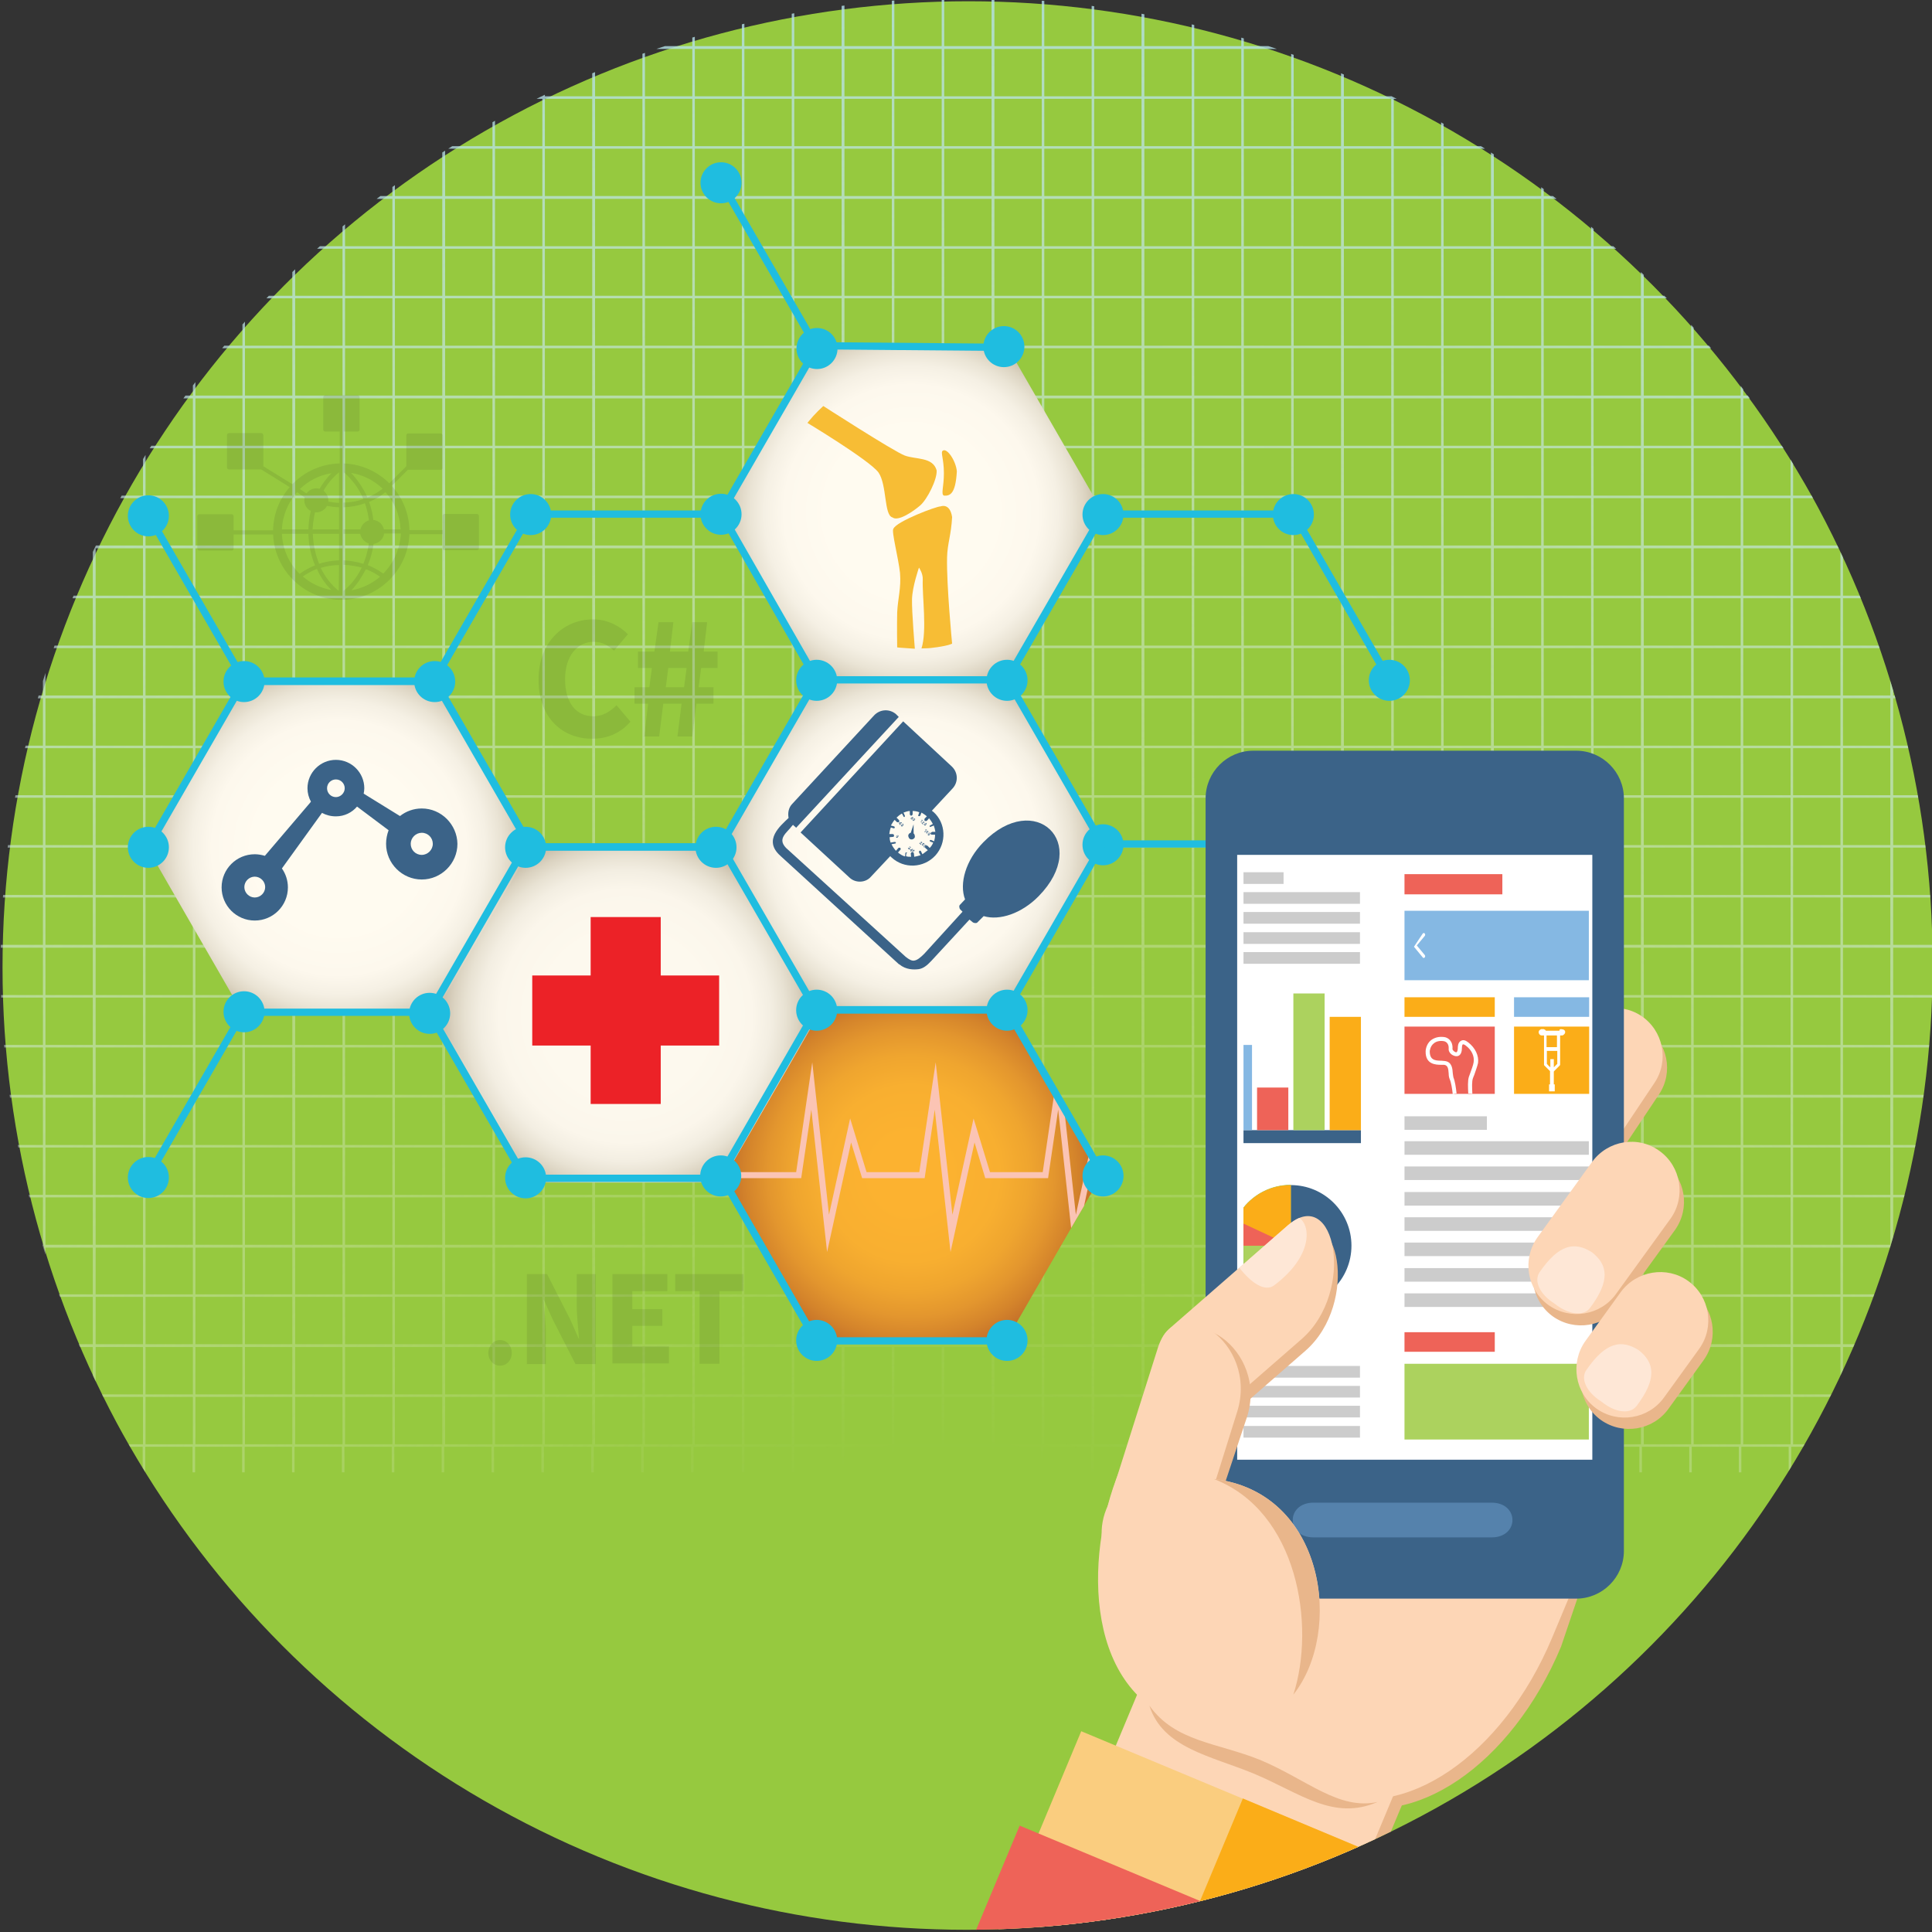 <?xml version="1.0" encoding="utf-8"?>
<!-- Generator: Adobe Illustrator 21.0.2, SVG Export Plug-In . SVG Version: 6.00 Build 0)  -->
<svg version="1.1" id="Layer_1" xmlns="http://www.w3.org/2000/svg" xmlns:xlink="http://www.w3.org/1999/xlink" x="0px" y="0px"
	 viewBox="0 0 612 612" style="enable-background:new 0 0 612 612;" xml:space="preserve">
<rect x="0" y="0" width="612" height="612" fill="#333333" stroke="none"/>
<style type="text/css">
	.st0{clip-path:url(#SVGID_2_);}
	.st1{fill:#96C93F;}
	.st2{fill:url(#SVGID_3_);}
	.st3{fill:url(#SVGID_4_);}
	.st4{fill:url(#SVGID_5_);}
	.st5{fill:url(#SVGID_6_);}
	.st6{fill:url(#SVGID_7_);}
	.st7{fill:url(#SVGID_8_);}
	.st8{fill:url(#SVGID_9_);}
	.st9{fill:url(#SVGID_10_);}
	.st10{fill:url(#SVGID_11_);}
	.st11{fill:#FBC4B4;}
	.st12{opacity:1.000000e-02;fill:#525352;}
	.st13{fill:#EC2227;}
	.st14{fill:#1FBDE0;}
	.st15{fill:#3B6388;}
	.st16{fill-rule:evenodd;clip-rule:evenodd;fill:#3B6388;}
	.st17{clip-path:url(#SVGID_13_);fill:#F7BD35;}
	.st18{clip-path:url(#SVGID_15_);fill:#F7BD35;}
	.st19{clip-path:url(#SVGID_17_);fill:#F7BD35;}
	.st20{opacity:0.13;}
	.st21{fill:#3C4D22;}
	.st22{fill-rule:evenodd;clip-rule:evenodd;fill:#E9B68B;}
	.st23{fill-rule:evenodd;clip-rule:evenodd;fill:#FDD6B6;}
	.st24{fill-rule:evenodd;clip-rule:evenodd;fill:#FFFFFF;}
	.st25{fill-rule:evenodd;clip-rule:evenodd;fill:#FACD7F;}
	.st26{fill-rule:evenodd;clip-rule:evenodd;fill:#FBAD18;}
	.st27{fill-rule:evenodd;clip-rule:evenodd;fill:#EE6358;}
	.st28{fill-rule:evenodd;clip-rule:evenodd;fill:#DD5045;}
	.st29{fill-rule:evenodd;clip-rule:evenodd;fill:#5582AC;}
	.st30{fill-rule:evenodd;clip-rule:evenodd;fill:#85B8E3;}
	.st31{fill-rule:evenodd;clip-rule:evenodd;fill:#ACD25E;}
	.st32{fill-rule:evenodd;clip-rule:evenodd;fill:#CCCCCC;}
	.st33{fill:#FFFFFF;}
	.st34{fill-rule:evenodd;clip-rule:evenodd;fill:#FEE7D6;}
	.st35{fill:none;}
</style>
<g>
	<defs>
		<circle id="SVGID_1_" cx="306.2" cy="305.3" r="306"/>
	</defs>
	<clipPath id="SVGID_2_">
		<use xlink:href="#SVGID_1_"  style="overflow:visible;"/>
	</clipPath>
	<g class="st0">
		<circle class="st1" cx="306.8" cy="306.4" r="306"/>
		<radialGradient id="SVGID_3_" cx="301.351" cy="569.462" r="678.752" gradientUnits="userSpaceOnUse">
			<stop  offset="0.162" style="stop-color:#FFFBF0;stop-opacity:0"/>
			<stop  offset="0.305" style="stop-color:#F5F7EF;stop-opacity:0.17"/>
			<stop  offset="0.524" style="stop-color:#DFEFED;stop-opacity:0.432"/>
			<stop  offset="0.791" style="stop-color:#BBE3E9;stop-opacity:0.75"/>
			<stop  offset="1" style="stop-color:#98D8E6"/>
		</radialGradient>
		<path class="st2" d="M-7.3,457.5v0.8h5.1v8.1h0.8v-8.1h15v8.1h0.8v-8.1h15v8.1h0.8v-8.1h15v8.1h0.8v-8.1h15v8.1h0.8v-8.1h14.9v8.1
			h0.8v-8.1h15v8.1h0.8v-8.1h15v8.1h0.8v-8.1h15v8.1h0.8v-8.1h15v8.1h0.8v-8.1h15v8.1h0.8v-8.1h15v8.1h0.8v-8.1h15v8.1h0.8v-8.1h15
			v8.1h0.8v-8.1h15v8.1h0.8v-8.1H235v8.1h0.8v-8.1h15v8.1h0.8v-8.1h15v8.1h0.8v-8.1h15v8.1h0.8v-8.1h15v8.1h0.8v-8.1h15v8.1h0.8
			v-8.1h15v8.1h0.8v-8.1h15v8.1h0.8v-8.1h15v8.1h0.8v-8.1h15v8.1h0.8v-8.1h14.9v8.1h0.8v-8.1h15v8.1h0.8v-8.1h15v8.1h0.8v-8.1h15
			v8.1h0.8v-8.1h15v8.1h0.8v-8.1h15v8.1h0.8v-8.1h15v8.1h0.8v-8.1h15v8.1h0.8v-8.1h15v8.1h0.8v-8.1h15v8.1h0.8v-8.1h14.9v8.1h0.8
			v-8.1h15v8.1h0.8v-8.1h15v8.1h0.8v-8.1h15v8.1h0.8v-8.1h15v8.1h0.8v-8.1h5.5v-0.8h-5.5v-15h5.5v-0.8h-5.5v-15h5.5v-0.8h-5.5v-15
			h5.5V410h-5.5v-14.9h5.5v-0.8h-5.5v-15h5.5v-0.8h-5.5v-15h5.5v-0.8h-5.5v-15h5.5v-0.8h-5.5v-15h5.5V331h-5.5v-15h5.5v-0.8h-5.5
			v-15h5.5v-0.8h-5.5v-15h5.5v-0.8h-5.5v-15h5.5v-0.8h-5.5v-15h5.5v-0.8h-5.5V237h5.5v-0.8h-5.5v-15h5.5v-0.8h-5.5v-15h5.5v-0.8
			h-5.5v-15h5.5v-0.8h-5.5v-15h5.5v-0.8h-5.5v-15h5.5V157h-5.5v-15h5.5v-0.8h-5.5v-15h5.5v-0.8h-5.5v-15h5.5v-0.8h-5.5v-15h5.5v-0.8
			h-5.5V78.8h5.5V78h-5.5V63h5.5v-0.8h-5.5v-15h5.5v-0.8h-5.5v-15h5.5v-0.8h-5.5v-15h5.5v-0.8h-5.5v-15h5.5v-0.8H-7.3v0.8h5.1v15
			h-5.1v0.8h5.1v15h-5.1v0.8h5.1v15h-5.1v0.8h5.1v15h-5.1V63h5.1v15h-5.1v0.8h5.1v14.9h-5.1v0.8h5.1v15h-5.1v0.8h5.1v15h-5.1v0.8
			h5.1v15h-5.1v0.8h5.1v15h-5.1v0.8h5.1v15h-5.1v0.8h5.1v15h-5.1v0.8h5.1v15h-5.1v0.8h5.1v15h-5.1v0.8h5.1v15h-5.1v0.8h5.1v14.9
			h-5.1v0.8h5.1v15h-5.1v0.8h5.1v15h-5.1v0.8h5.1v15h-5.1v0.8h5.1v15h-5.1v0.8h5.1v15h-5.1v0.8h5.1v15h-5.1v0.8h5.1v15h-5.1v0.8h5.1
			v15h-5.1v0.8h5.1v15h-5.1v0.8h5.1V410h-5.1v0.8h5.1v15h-5.1v0.8h5.1v15h-5.1v0.8h5.1v15H-7.3z M599.7-0.4h15v15h-15V-0.4z
			 M599.7,15.5h15v15h-15V15.5z M599.7,31.3h15v15h-15V31.3z M599.7,47.1h15v15h-15V47.1z M599.7,63h15v15h-15V63z M599.7,78.8h15
			v14.9h-15V78.8z M599.7,94.5h15v15h-15V94.5z M599.7,110.3h15v15h-15V110.3z M599.7,126.2h15v15h-15V126.2z M599.7,142h15v15h-15
			V142z M599.7,157.8h15v15h-15V157.8z M599.7,173.7h15v15h-15V173.7z M599.7,189.5h15v15h-15V189.5z M599.7,205.3h15v15h-15V205.3z
			 M599.7,221.2h15v15h-15V221.2z M599.7,237h15v14.9h-15V237z M599.7,252.7h15v15h-15V252.7z M599.7,268.5h15v15h-15V268.5z
			 M599.7,284.3h15v15h-15V284.3z M599.7,300.2h15v15h-15V300.2z M599.7,316h15v15h-15V316z M599.7,331.8h15v15h-15V331.8z
			 M599.7,347.7h15v15h-15V347.7z M599.7,363.5h15v15h-15V363.5z M599.7,379.3h15v15h-15V379.3z M599.7,395.2h15V410h-15V395.2z
			 M599.7,410.8h15v15h-15V410.8z M599.7,426.7h15v15h-15V426.7z M599.7,442.5h15v15h-15V442.5z M583.8-0.4h15v15h-15V-0.4z
			 M583.8,15.5h15v15h-15V15.5z M583.8,31.3h15v15h-15V31.3z M583.8,47.1h15v15h-15V47.1z M583.8,63h15v15h-15V63z M583.8,78.8h15
			v14.9h-15V78.8z M583.8,94.5h15v15h-15V94.5z M583.8,110.3h15v15h-15V110.3z M583.8,126.2h15v15h-15V126.2z M583.8,142h15v15h-15
			V142z M583.8,157.8h15v15h-15V157.8z M583.8,173.7h15v15h-15V173.7z M583.8,189.5h15v15h-15V189.5z M583.8,205.3h15v15h-15V205.3z
			 M583.8,221.2h15v15h-15V221.2z M583.8,237h15v14.9h-15V237z M583.8,252.7h15v15h-15V252.7z M583.8,268.5h15v15h-15V268.5z
			 M583.8,284.3h15v15h-15V284.3z M583.8,300.2h15v15h-15V300.2z M583.8,316h15v15h-15V316z M583.8,331.8h15v15h-15V331.8z
			 M583.8,347.7h15v15h-15V347.7z M583.8,363.5h15v15h-15V363.5z M583.8,379.3h15v15h-15V379.3z M583.8,395.2h15V410h-15V395.2z
			 M583.8,410.8h15v15h-15V410.8z M583.8,426.7h15v15h-15V426.7z M583.8,442.5h15v15h-15V442.5z M568-0.4h15v15h-15V-0.4z M568,15.5
			h15v15h-15V15.5z M568,31.3h15v15h-15V31.3z M568,47.1h15v15h-15V47.1z M568,63h15v15h-15V63z M568,78.8h15v14.9h-15V78.8z
			 M568,94.5h15v15h-15V94.5z M568,110.3h15v15h-15V110.3z M568,126.2h15v15h-15V126.2z M568,142h15v15h-15V142z M568,157.8h15v15
			h-15V157.8z M568,173.7h15v15h-15V173.7z M568,189.5h15v15h-15V189.5z M568,205.3h15v15h-15V205.3z M568,221.2h15v15h-15V221.2z
			 M568,237h15v14.9h-15V237z M568,252.7h15v15h-15V252.7z M568,268.5h15v15h-15V268.5z M568,284.3h15v15h-15V284.3z M568,300.2h15
			v15h-15V300.2z M568,316h15v15h-15V316z M568,331.8h15v15h-15V331.8z M568,347.7h15v15h-15V347.7z M568,363.5h15v15h-15V363.5z
			 M568,379.3h15v15h-15V379.3z M568,395.2h15V410h-15V395.2z M568,410.8h15v15h-15V410.8z M568,426.7h15v15h-15V426.7z M568,442.5
			h15v15h-15V442.5z M552.2-0.4h15v15h-15V-0.4z M552.2,15.5h15v15h-15V15.5z M552.2,31.3h15v15h-15V31.3z M552.2,47.1h15v15h-15
			V47.1z M552.2,63h15v15h-15V63z M552.2,78.8h15v14.9h-15V78.8z M552.2,94.5h15v15h-15V94.5z M552.2,110.3h15v15h-15V110.3z
			 M552.2,126.2h15v15h-15V126.2z M552.2,142h15v15h-15V142z M552.2,157.8h15v15h-15V157.8z M552.2,173.7h15v15h-15V173.7z
			 M552.2,189.5h15v15h-15V189.5z M552.2,205.3h15v15h-15V205.3z M552.2,221.2h15v15h-15V221.2z M552.2,237h15v14.9h-15V237z
			 M552.2,252.7h15v15h-15V252.7z M552.2,268.5h15v15h-15V268.5z M552.2,284.3h15v15h-15V284.3z M552.2,300.2h15v15h-15V300.2z
			 M552.2,316h15v15h-15V316z M552.2,331.8h15v15h-15V331.8z M552.2,347.7h15v15h-15V347.7z M552.2,363.5h15v15h-15V363.5z
			 M552.2,379.3h15v15h-15V379.3z M552.2,395.2h15V410h-15V395.2z M552.2,410.8h15v15h-15V410.8z M552.2,426.7h15v15h-15V426.7z
			 M552.2,442.5h15v15h-15V442.5z M536.5-0.4h14.9v15h-14.9V-0.4z M536.5,15.5h14.9v15h-14.9V15.5z M536.5,31.3h14.9v15h-14.9V31.3z
			 M536.5,47.1h14.9v15h-14.9V47.1z M536.5,63h14.9v15h-14.9V63z M536.5,78.8h14.9v14.9h-14.9V78.8z M536.5,94.5h14.9v15h-14.9V94.5
			z M536.5,110.3h14.9v15h-14.9V110.3z M536.5,126.2h14.9v15h-14.9V126.2z M536.5,142h14.9v15h-14.9V142z M536.5,157.8h14.9v15
			h-14.9V157.8z M536.5,173.7h14.9v15h-14.9V173.7z M536.5,189.5h14.9v15h-14.9V189.5z M536.5,205.3h14.9v15h-14.9V205.3z
			 M536.5,221.2h14.9v15h-14.9V221.2z M536.5,237h14.9v14.9h-14.9V237z M536.5,252.7h14.9v15h-14.9V252.7z M536.5,268.5h14.9v15
			h-14.9V268.5z M536.5,284.3h14.9v15h-14.9V284.3z M536.5,300.2h14.9v15h-14.9V300.2z M536.5,316h14.9v15h-14.9V316z M536.5,331.8
			h14.9v15h-14.9V331.8z M536.5,347.7h14.9v15h-14.9V347.7z M536.5,363.5h14.9v15h-14.9V363.5z M536.5,379.3h14.9v15h-14.9V379.3z
			 M536.5,395.2h14.9V410h-14.9V395.2z M536.5,410.8h14.9v15h-14.9V410.8z M536.5,426.7h14.9v15h-14.9V426.7z M536.5,442.5h14.9v15
			h-14.9V442.5z M520.7-0.4h15v15h-15V-0.4z M520.7,15.5h15v15h-15V15.5z M520.7,31.3h15v15h-15V31.3z M520.7,47.1h15v15h-15V47.1z
			 M520.7,63h15v15h-15V63z M520.7,78.8h15v14.9h-15V78.8z M520.7,94.5h15v15h-15V94.5z M520.7,110.3h15v15h-15V110.3z M520.7,126.2
			h15v15h-15V126.2z M520.7,142h15v15h-15V142z M520.7,157.8h15v15h-15V157.8z M520.7,173.7h15v15h-15V173.7z M520.7,189.5h15v15
			h-15V189.5z M520.7,205.3h15v15h-15V205.3z M520.7,221.2h15v15h-15V221.2z M520.7,237h15v14.9h-15V237z M520.7,252.7h15v15h-15
			V252.7z M520.7,268.5h15v15h-15V268.5z M520.7,284.3h15v15h-15V284.3z M520.7,300.2h15v15h-15V300.2z M520.7,316h15v15h-15V316z
			 M520.7,331.8h15v15h-15V331.8z M520.7,347.7h15v15h-15V347.7z M520.7,363.5h15v15h-15V363.5z M520.7,379.3h15v15h-15V379.3z
			 M520.7,395.2h15V410h-15V395.2z M520.7,410.8h15v15h-15V410.8z M520.7,426.7h15v15h-15V426.7z M520.7,442.5h15v15h-15V442.5z
			 M504.8-0.4h15v15h-15V-0.4z M504.8,15.5h15v15h-15V15.5z M504.8,31.3h15v15h-15V31.3z M504.8,47.1h15v15h-15V47.1z M504.8,63h15
			v15h-15V63z M504.8,78.8h15v14.9h-15V78.8z M504.8,94.5h15v15h-15V94.5z M504.8,110.3h15v15h-15V110.3z M504.8,126.2h15v15h-15
			V126.2z M504.8,142h15v15h-15V142z M504.8,157.8h15v15h-15V157.8z M504.8,173.7h15v15h-15V173.7z M504.8,189.5h15v15h-15V189.5z
			 M504.8,205.3h15v15h-15V205.3z M504.8,221.2h15v15h-15V221.2z M504.8,237h15v14.9h-15V237z M504.8,252.7h15v15h-15V252.7z
			 M504.8,268.5h15v15h-15V268.5z M504.8,284.3h15v15h-15V284.3z M504.8,300.2h15v15h-15V300.2z M504.8,316h15v15h-15V316z
			 M504.8,331.8h15v15h-15V331.8z M504.8,347.7h15v15h-15V347.7z M504.8,363.5h15v15h-15V363.5z M504.8,379.3h15v15h-15V379.3z
			 M504.8,395.2h15V410h-15V395.2z M504.8,410.8h15v15h-15V410.8z M504.8,426.7h15v15h-15V426.7z M504.8,442.5h15v15h-15V442.5z
			 M489-0.4h15v15h-15V-0.4z M489,15.5h15v15h-15V15.5z M489,31.3h15v15h-15V31.3z M489,47.1h15v15h-15V47.1z M489,63h15v15h-15V63z
			 M489,78.8h15v14.9h-15V78.8z M489,94.5h15v15h-15V94.5z M489,110.3h15v15h-15V110.3z M489,126.2h15v15h-15V126.2z M489,142h15v15
			h-15V142z M489,157.8h15v15h-15V157.8z M489,173.7h15v15h-15V173.7z M489,189.5h15v15h-15V189.5z M489,205.3h15v15h-15V205.3z
			 M489,221.2h15v15h-15V221.2z M489,237h15v14.9h-15V237z M489,252.7h15v15h-15V252.7z M489,268.5h15v15h-15V268.5z M489,284.3h15
			v15h-15V284.3z M489,300.2h15v15h-15V300.2z M489,316h15v15h-15V316z M489,331.8h15v15h-15V331.8z M489,347.7h15v15h-15V347.7z
			 M489,363.5h15v15h-15V363.5z M489,379.3h15v15h-15V379.3z M489,395.2h15V410h-15V395.2z M489,410.8h15v15h-15V410.8z M489,426.7
			h15v15h-15V426.7z M489,442.5h15v15h-15V442.5z M473.2-0.4h15v15h-15V-0.4z M473.2,15.5h15v15h-15V15.5z M473.2,31.3h15v15h-15
			V31.3z M473.2,47.1h15v15h-15V47.1z M473.2,63h15v15h-15V63z M473.2,78.8h15v14.9h-15V78.8z M473.2,94.5h15v15h-15V94.5z
			 M473.2,110.3h15v15h-15V110.3z M473.2,126.2h15v15h-15V126.2z M473.2,142h15v15h-15V142z M473.2,157.8h15v15h-15V157.8z
			 M473.2,173.7h15v15h-15V173.7z M473.2,189.5h15v15h-15V189.5z M473.2,205.3h15v15h-15V205.3z M473.2,221.2h15v15h-15V221.2z
			 M473.2,237h15v14.9h-15V237z M473.2,252.7h15v15h-15V252.7z M473.2,268.5h15v15h-15V268.5z M473.2,284.3h15v15h-15V284.3z
			 M473.2,300.2h15v15h-15V300.2z M473.2,316h15v15h-15V316z M473.2,331.8h15v15h-15V331.8z M473.2,347.7h15v15h-15V347.7z
			 M473.2,363.5h15v15h-15V363.5z M473.2,379.3h15v15h-15V379.3z M473.2,395.2h15V410h-15V395.2z M473.2,410.8h15v15h-15V410.8z
			 M473.2,426.7h15v15h-15V426.7z M473.2,442.5h15v15h-15V442.5z M457.3-0.4h15v15h-15V-0.4z M457.3,15.5h15v15h-15V15.5z
			 M457.3,31.3h15v15h-15V31.3z M457.3,47.1h15v15h-15V47.1z M457.3,63h15v15h-15V63z M457.3,78.8h15v14.9h-15V78.8z M457.3,94.5h15
			v15h-15V94.5z M457.3,110.3h15v15h-15V110.3z M457.3,126.2h15v15h-15V126.2z M457.3,142h15v15h-15V142z M457.3,157.8h15v15h-15
			V157.8z M457.3,173.7h15v15h-15V173.7z M457.3,189.5h15v15h-15V189.5z M457.3,205.3h15v15h-15V205.3z M457.3,221.2h15v15h-15
			V221.2z M457.3,237h15v14.9h-15V237z M457.3,252.7h15v15h-15V252.7z M457.3,268.5h15v15h-15V268.5z M457.3,284.3h15v15h-15V284.3z
			 M457.3,300.2h15v15h-15V300.2z M457.3,316h15v15h-15V316z M457.3,331.8h15v15h-15V331.8z M457.3,347.7h15v15h-15V347.7z
			 M457.3,363.5h15v15h-15V363.5z M457.3,379.3h15v15h-15V379.3z M457.3,395.2h15V410h-15V395.2z M457.3,410.8h15v15h-15V410.8z
			 M457.3,426.7h15v15h-15V426.7z M457.3,442.5h15v15h-15V442.5z M441.5-0.4h15v15h-15V-0.4z M441.5,15.5h15v15h-15V15.5z
			 M441.5,31.3h15v15h-15V31.3z M441.5,47.1h15v15h-15V47.1z M441.5,63h15v15h-15V63z M441.5,78.8h15v14.9h-15V78.8z M441.5,94.5h15
			v15h-15V94.5z M441.5,110.3h15v15h-15V110.3z M441.5,126.2h15v15h-15V126.2z M441.5,142h15v15h-15V142z M441.5,157.8h15v15h-15
			V157.8z M441.5,173.7h15v15h-15V173.7z M441.5,189.5h15v15h-15V189.5z M441.5,205.3h15v15h-15V205.3z M441.5,221.2h15v15h-15
			V221.2z M441.5,237h15v14.9h-15V237z M441.5,252.7h15v15h-15V252.7z M441.5,268.5h15v15h-15V268.5z M441.5,284.3h15v15h-15V284.3z
			 M441.5,300.2h15v15h-15V300.2z M441.5,316h15v15h-15V316z M441.5,331.8h15v15h-15V331.8z M441.5,347.7h15v15h-15V347.7z
			 M441.5,363.5h15v15h-15V363.5z M441.5,379.3h15v15h-15V379.3z M441.5,395.2h15V410h-15V395.2z M441.5,410.8h15v15h-15V410.8z
			 M441.5,426.7h15v15h-15V426.7z M441.5,442.5h15v15h-15V442.5z M425.7-0.4h15v15h-15V-0.4z M425.7,15.5h15v15h-15V15.5z
			 M425.7,31.3h15v15h-15V31.3z M425.7,47.1h15v15h-15V47.1z M425.7,63h15v15h-15V63z M425.7,78.8h15v14.9h-15V78.8z M425.7,94.5h15
			v15h-15V94.5z M425.7,110.3h15v15h-15V110.3z M425.7,126.2h15v15h-15V126.2z M425.7,142h15v15h-15V142z M425.7,157.8h15v15h-15
			V157.8z M425.7,173.7h15v15h-15V173.7z M425.7,189.5h15v15h-15V189.5z M425.7,205.3h15v15h-15V205.3z M425.7,221.2h15v15h-15
			V221.2z M425.7,237h15v14.9h-15V237z M425.7,252.7h15v15h-15V252.7z M425.7,268.5h15v15h-15V268.5z M425.7,284.3h15v15h-15V284.3z
			 M425.7,300.2h15v15h-15V300.2z M425.7,316h15v15h-15V316z M425.7,331.8h15v15h-15V331.8z M425.7,347.7h15v15h-15V347.7z
			 M425.7,363.5h15v15h-15V363.5z M425.7,379.3h15v15h-15V379.3z M425.7,395.2h15V410h-15V395.2z M425.7,410.8h15v15h-15V410.8z
			 M425.7,426.7h15v15h-15V426.7z M425.7,442.5h15v15h-15V442.5z M409.8-0.4h15v15h-15V-0.4z M409.8,15.5h15v15h-15V15.5z
			 M409.8,31.3h15v15h-15V31.3z M409.8,47.1h15v15h-15V47.1z M409.8,63h15v15h-15V63z M409.8,78.8h15v14.9h-15V78.8z M409.8,94.5h15
			v15h-15V94.5z M409.8,110.3h15v15h-15V110.3z M409.8,126.2h15v15h-15V126.2z M409.8,142h15v15h-15V142z M409.8,157.8h15v15h-15
			V157.8z M409.8,173.7h15v15h-15V173.7z M409.8,189.5h15v15h-15V189.5z M409.8,205.3h15v15h-15V205.3z M409.8,221.2h15v15h-15
			V221.2z M409.8,237h15v14.9h-15V237z M409.8,252.7h15v15h-15V252.7z M409.8,268.5h15v15h-15V268.5z M409.8,284.3h15v15h-15V284.3z
			 M409.8,300.2h15v15h-15V300.2z M409.8,316h15v15h-15V316z M409.8,331.8h15v15h-15V331.8z M409.8,347.7h15v15h-15V347.7z
			 M409.8,363.5h15v15h-15V363.5z M409.8,379.3h15v15h-15V379.3z M409.8,395.2h15V410h-15V395.2z M409.8,410.8h15v15h-15V410.8z
			 M409.8,426.7h15v15h-15V426.7z M409.8,442.5h15v15h-15V442.5z M394-0.4h15v15h-15V-0.4z M394,15.5h15v15h-15V15.5z M394,31.3h15
			v15h-15V31.3z M394,47.1h15v15h-15V47.1z M394,63h15v15h-15V63z M394,78.8h15v14.9h-15V78.8z M394,94.5h15v15h-15V94.5z
			 M394,110.3h15v15h-15V110.3z M394,126.2h15v15h-15V126.2z M394,142h15v15h-15V142z M394,157.8h15v15h-15V157.8z M394,173.7h15v15
			h-15V173.7z M394,189.5h15v15h-15V189.5z M394,205.3h15v15h-15V205.3z M394,221.2h15v15h-15V221.2z M394,237h15v14.9h-15V237z
			 M394,252.7h15v15h-15V252.7z M394,268.5h15v15h-15V268.5z M394,284.3h15v15h-15V284.3z M394,300.2h15v15h-15V300.2z M394,316h15
			v15h-15V316z M394,331.8h15v15h-15V331.8z M394,347.7h15v15h-15V347.7z M394,363.5h15v15h-15V363.5z M394,379.3h15v15h-15V379.3z
			 M394,395.2h15V410h-15V395.2z M394,410.8h15v15h-15V410.8z M394,426.7h15v15h-15V426.7z M394,442.5h15v15h-15V442.5z M378.3-0.4
			h14.9v15h-14.9V-0.4z M378.3,15.5h14.9v15h-14.9V15.5z M378.3,31.3h14.9v15h-14.9V31.3z M378.3,47.1h14.9v15h-14.9V47.1z
			 M378.3,63h14.9v15h-14.9V63z M378.3,78.8h14.9v14.9h-14.9V78.8z M378.3,94.5h14.9v15h-14.9V94.5z M378.3,110.3h14.9v15h-14.9
			V110.3z M378.3,126.2h14.9v15h-14.9V126.2z M378.3,142h14.9v15h-14.9V142z M378.3,157.8h14.9v15h-14.9V157.8z M378.3,173.7h14.9
			v15h-14.9V173.7z M378.3,189.5h14.9v15h-14.9V189.5z M378.3,205.3h14.9v15h-14.9V205.3z M378.3,221.2h14.9v15h-14.9V221.2z
			 M378.3,237h14.9v14.9h-14.9V237z M378.3,252.7h14.9v15h-14.9V252.7z M378.3,268.5h14.9v15h-14.9V268.5z M378.3,284.3h14.9v15
			h-14.9V284.3z M378.3,300.2h14.9v15h-14.9V300.2z M378.3,316h14.9v15h-14.9V316z M378.3,331.8h14.9v15h-14.9V331.8z M378.3,347.7
			h14.9v15h-14.9V347.7z M378.3,363.5h14.9v15h-14.9V363.5z M378.3,379.3h14.9v15h-14.9V379.3z M378.3,395.2h14.9V410h-14.9V395.2z
			 M378.3,410.8h14.9v15h-14.9V410.8z M378.3,426.7h14.9v15h-14.9V426.7z M378.3,442.5h14.9v15h-14.9V442.5z M362.5-0.4h15v15h-15
			V-0.4z M362.5,15.5h15v15h-15V15.5z M362.5,31.3h15v15h-15V31.3z M362.5,47.1h15v15h-15V47.1z M362.5,63h15v15h-15V63z
			 M362.5,78.8h15v14.9h-15V78.8z M362.5,94.5h15v15h-15V94.5z M362.5,110.3h15v15h-15V110.3z M362.5,126.2h15v15h-15V126.2z
			 M362.5,142h15v15h-15V142z M362.5,157.8h15v15h-15V157.8z M362.5,173.7h15v15h-15V173.7z M362.5,189.5h15v15h-15V189.5z
			 M362.5,205.3h15v15h-15V205.3z M362.5,221.2h15v15h-15V221.2z M362.5,237h15v14.9h-15V237z M362.5,252.7h15v15h-15V252.7z
			 M362.5,268.5h15v15h-15V268.5z M362.5,284.3h15v15h-15V284.3z M362.5,300.2h15v15h-15V300.2z M362.5,316h15v15h-15V316z
			 M362.5,331.8h15v15h-15V331.8z M362.5,347.7h15v15h-15V347.7z M362.5,363.5h15v15h-15V363.5z M362.5,379.3h15v15h-15V379.3z
			 M362.5,395.2h15V410h-15V395.2z M362.5,410.8h15v15h-15V410.8z M362.5,426.7h15v15h-15V426.7z M362.5,442.5h15v15h-15V442.5z
			 M346.6-0.4h15v15h-15V-0.4z M346.6,15.5h15v15h-15V15.5z M346.6,31.3h15v15h-15V31.3z M346.6,47.1h15v15h-15V47.1z M346.6,63h15
			v15h-15V63z M346.6,78.8h15v14.9h-15V78.8z M346.6,94.5h15v15h-15V94.5z M346.6,110.3h15v15h-15V110.3z M346.6,126.2h15v15h-15
			V126.2z M346.6,142h15v15h-15V142z M346.6,157.8h15v15h-15V157.8z M346.6,173.7h15v15h-15V173.7z M346.6,189.5h15v15h-15V189.5z
			 M346.6,205.3h15v15h-15V205.3z M346.6,221.2h15v15h-15V221.2z M346.6,237h15v14.9h-15V237z M346.6,252.7h15v15h-15V252.7z
			 M346.6,268.5h15v15h-15V268.5z M346.6,284.3h15v15h-15V284.3z M346.6,300.2h15v15h-15V300.2z M346.6,316h15v15h-15V316z
			 M346.6,331.8h15v15h-15V331.8z M346.6,347.7h15v15h-15V347.7z M346.6,363.5h15v15h-15V363.5z M346.6,379.3h15v15h-15V379.3z
			 M346.6,395.2h15V410h-15V395.2z M346.6,410.8h15v15h-15V410.8z M346.6,426.7h15v15h-15V426.7z M346.6,442.5h15v15h-15V442.5z
			 M330.8-0.4h15v15h-15V-0.4z M330.8,15.5h15v15h-15V15.5z M330.8,31.3h15v15h-15V31.3z M330.8,47.1h15v15h-15V47.1z M330.8,63h15
			v15h-15V63z M330.8,78.8h15v14.9h-15V78.8z M330.8,94.5h15v15h-15V94.5z M330.8,110.3h15v15h-15V110.3z M330.8,126.2h15v15h-15
			V126.2z M330.8,142h15v15h-15V142z M330.8,157.8h15v15h-15V157.8z M330.8,173.7h15v15h-15V173.7z M330.8,189.5h15v15h-15V189.5z
			 M330.8,205.3h15v15h-15V205.3z M330.8,221.2h15v15h-15V221.2z M330.8,237h15v14.9h-15V237z M330.8,252.7h15v15h-15V252.7z
			 M330.8,268.5h15v15h-15V268.5z M330.8,284.3h15v15h-15V284.3z M330.8,300.2h15v15h-15V300.2z M330.8,316h15v15h-15V316z
			 M330.8,331.8h15v15h-15V331.8z M330.8,347.7h15v15h-15V347.7z M330.8,363.5h15v15h-15V363.5z M330.8,379.3h15v15h-15V379.3z
			 M330.8,395.2h15V410h-15V395.2z M330.8,410.8h15v15h-15V410.8z M330.8,426.7h15v15h-15V426.7z M330.8,442.5h15v15h-15V442.5z
			 M315-0.4h15v15h-15V-0.4z M315,15.5h15v15h-15V15.5z M315,31.3h15v15h-15V31.3z M315,47.1h15v15h-15V47.1z M315,63h15v15h-15V63z
			 M315,78.8h15v14.9h-15V78.8z M315,94.5h15v15h-15V94.5z M315,110.3h15v15h-15V110.3z M315,126.2h15v15h-15V126.2z M315,142h15v15
			h-15V142z M315,157.8h15v15h-15V157.8z M315,173.7h15v15h-15V173.7z M315,189.5h15v15h-15V189.5z M315,205.3h15v15h-15V205.3z
			 M315,221.2h15v15h-15V221.2z M315,237h15v14.9h-15V237z M315,252.7h15v15h-15V252.7z M315,268.5h15v15h-15V268.5z M315,284.3h15
			v15h-15V284.3z M315,300.2h15v15h-15V300.2z M315,316h15v15h-15V316z M315,331.8h15v15h-15V331.8z M315,347.7h15v15h-15V347.7z
			 M315,363.5h15v15h-15V363.5z M315,379.3h15v15h-15V379.3z M315,395.2h15V410h-15V395.2z M315,410.8h15v15h-15V410.8z M315,426.7
			h15v15h-15V426.7z M315,442.5h15v15h-15V442.5z M299.1-0.4h15v15h-15V-0.4z M299.1,15.5h15v15h-15V15.5z M299.1,31.3h15v15h-15
			V31.3z M299.1,47.1h15v15h-15V47.1z M299.1,63h15v15h-15V63z M299.1,78.8h15v14.9h-15V78.8z M299.1,94.5h15v15h-15V94.5z
			 M299.1,110.3h15v15h-15V110.3z M299.1,126.2h15v15h-15V126.2z M299.1,142h15v15h-15V142z M299.1,157.8h15v15h-15V157.8z
			 M299.1,173.7h15v15h-15V173.7z M299.1,189.5h15v15h-15V189.5z M299.1,205.3h15v15h-15V205.3z M299.1,221.2h15v15h-15V221.2z
			 M299.1,237h15v14.9h-15V237z M299.1,252.7h15v15h-15V252.7z M299.1,268.5h15v15h-15V268.5z M299.1,284.3h15v15h-15V284.3z
			 M299.1,300.2h15v15h-15V300.2z M299.1,316h15v15h-15V316z M299.1,331.8h15v15h-15V331.8z M299.1,347.7h15v15h-15V347.7z
			 M299.1,363.5h15v15h-15V363.5z M299.1,379.3h15v15h-15V379.3z M299.1,395.2h15V410h-15V395.2z M299.1,410.8h15v15h-15V410.8z
			 M299.1,426.7h15v15h-15V426.7z M299.1,442.5h15v15h-15V442.5z M283.3-0.4h15v15h-15V-0.4z M283.3,15.5h15v15h-15V15.5z
			 M283.3,31.3h15v15h-15V31.3z M283.3,47.1h15v15h-15V47.1z M283.3,63h15v15h-15V63z M283.3,78.8h15v14.9h-15V78.8z M283.3,94.5h15
			v15h-15V94.5z M283.3,110.3h15v15h-15V110.3z M283.3,126.2h15v15h-15V126.2z M283.3,142h15v15h-15V142z M283.3,157.8h15v15h-15
			V157.8z M283.3,173.7h15v15h-15V173.7z M283.3,189.5h15v15h-15V189.5z M283.3,205.3h15v15h-15V205.3z M283.3,221.2h15v15h-15
			V221.2z M283.3,237h15v14.9h-15V237z M283.3,252.7h15v15h-15V252.7z M283.3,268.5h15v15h-15V268.5z M283.3,284.3h15v15h-15V284.3z
			 M283.3,300.2h15v15h-15V300.2z M283.3,316h15v15h-15V316z M283.3,331.8h15v15h-15V331.8z M283.3,347.7h15v15h-15V347.7z
			 M283.3,363.5h15v15h-15V363.5z M283.3,379.3h15v15h-15V379.3z M283.3,395.2h15V410h-15V395.2z M283.3,410.8h15v15h-15V410.8z
			 M283.3,426.7h15v15h-15V426.7z M283.3,442.5h15v15h-15V442.5z M267.5-0.4h15v15h-15V-0.4z M267.5,15.5h15v15h-15V15.5z
			 M267.5,31.3h15v15h-15V31.3z M267.5,47.1h15v15h-15V47.1z M267.5,63h15v15h-15V63z M267.5,78.8h15v14.9h-15V78.8z M267.5,94.5h15
			v15h-15V94.5z M267.5,110.3h15v15h-15V110.3z M267.5,126.2h15v15h-15V126.2z M267.5,142h15v15h-15V142z M267.5,157.8h15v15h-15
			V157.8z M267.5,173.7h15v15h-15V173.7z M267.5,189.5h15v15h-15V189.5z M267.5,205.3h15v15h-15V205.3z M267.5,221.2h15v15h-15
			V221.2z M267.5,237h15v14.9h-15V237z M267.5,252.7h15v15h-15V252.7z M267.5,268.5h15v15h-15V268.5z M267.5,284.3h15v15h-15V284.3z
			 M267.5,300.2h15v15h-15V300.2z M267.5,316h15v15h-15V316z M267.5,331.8h15v15h-15V331.8z M267.5,347.7h15v15h-15V347.7z
			 M267.5,363.5h15v15h-15V363.5z M267.5,379.3h15v15h-15V379.3z M267.5,395.2h15V410h-15V395.2z M267.5,410.8h15v15h-15V410.8z
			 M267.5,426.7h15v15h-15V426.7z M267.5,442.5h15v15h-15V442.5z M251.6-0.4h15v15h-15V-0.4z M251.6,15.5h15v15h-15V15.5z
			 M251.6,31.3h15v15h-15V31.3z M251.6,47.1h15v15h-15V47.1z M251.6,63h15v15h-15V63z M251.6,78.8h15v14.9h-15V78.8z M251.6,94.5h15
			v15h-15V94.5z M251.6,110.3h15v15h-15V110.3z M251.6,126.2h15v15h-15V126.2z M251.6,142h15v15h-15V142z M251.6,157.8h15v15h-15
			V157.8z M251.6,173.7h15v15h-15V173.7z M251.6,189.5h15v15h-15V189.5z M251.6,205.3h15v15h-15V205.3z M251.6,221.2h15v15h-15
			V221.2z M251.6,237h15v14.9h-15V237z M251.6,252.7h15v15h-15V252.7z M251.6,268.5h15v15h-15V268.5z M251.6,284.3h15v15h-15V284.3z
			 M251.6,300.2h15v15h-15V300.2z M251.6,316h15v15h-15V316z M251.6,331.8h15v15h-15V331.8z M251.6,347.7h15v15h-15V347.7z
			 M251.6,363.5h15v15h-15V363.5z M251.6,379.3h15v15h-15V379.3z M251.6,395.2h15V410h-15V395.2z M251.6,410.8h15v15h-15V410.8z
			 M251.6,426.7h15v15h-15V426.7z M251.6,442.5h15v15h-15V442.5z M235.8-0.4h15v15h-15V-0.4z M235.8,15.5h15v15h-15V15.5z
			 M235.8,31.3h15v15h-15V31.3z M235.8,47.1h15v15h-15V47.1z M235.8,63h15v15h-15V63z M235.8,78.8h15v14.9h-15V78.8z M235.8,94.5h15
			v15h-15V94.5z M235.8,110.3h15v15h-15V110.3z M235.8,126.2h15v15h-15V126.2z M235.8,142h15v15h-15V142z M235.8,157.8h15v15h-15
			V157.8z M235.8,173.7h15v15h-15V173.7z M235.8,189.5h15v15h-15V189.5z M235.8,205.3h15v15h-15V205.3z M235.8,221.2h15v15h-15
			V221.2z M235.8,237h15v14.9h-15V237z M235.8,252.7h15v15h-15V252.7z M235.8,268.5h15v15h-15V268.5z M235.8,284.3h15v15h-15V284.3z
			 M235.8,300.2h15v15h-15V300.2z M235.8,316h15v15h-15V316z M235.8,331.8h15v15h-15V331.8z M235.8,347.7h15v15h-15V347.7z
			 M235.8,363.5h15v15h-15V363.5z M235.8,379.3h15v15h-15V379.3z M235.8,395.2h15V410h-15V395.2z M235.8,410.8h15v15h-15V410.8z
			 M235.8,426.7h15v15h-15V426.7z M235.8,442.5h15v15h-15V442.5z M220.1-0.4H235v15h-14.9V-0.4z M220.1,15.5H235v15h-14.9V15.5z
			 M220.1,31.3H235v15h-14.9V31.3z M220.1,47.1H235v15h-14.9V47.1z M220.1,63H235v15h-14.9V63z M220.1,78.8H235v14.9h-14.9V78.8z
			 M220.1,94.5H235v15h-14.9V94.5z M220.1,110.3H235v15h-14.9V110.3z M220.1,126.2H235v15h-14.9V126.2z M220.1,142H235v15h-14.9V142
			z M220.1,157.8H235v15h-14.9V157.8z M220.1,173.7H235v15h-14.9V173.7z M220.1,189.5H235v15h-14.9V189.5z M220.1,205.3H235v15
			h-14.9V205.3z M220.1,221.2H235v15h-14.9V221.2z M220.1,237H235v14.9h-14.9V237z M220.1,252.7H235v15h-14.9V252.7z M220.1,268.5
			H235v15h-14.9V268.5z M220.1,284.3H235v15h-14.9V284.3z M220.1,300.2H235v15h-14.9V300.2z M220.1,316H235v15h-14.9V316z
			 M220.1,331.8H235v15h-14.9V331.8z M220.1,347.7H235v15h-14.9V347.7z M220.1,363.5H235v15h-14.9V363.5z M220.1,379.3H235v15h-14.9
			V379.3z M220.1,395.2H235V410h-14.9V395.2z M220.1,410.8H235v15h-14.9V410.8z M220.1,426.7H235v15h-14.9V426.7z M220.1,442.5H235
			v15h-14.9V442.5z M204.3-0.4h15v15h-15V-0.4z M204.3,15.5h15v15h-15V15.5z M204.3,31.3h15v15h-15V31.3z M204.3,47.1h15v15h-15
			V47.1z M204.3,63h15v15h-15V63z M204.3,78.8h15v14.9h-15V78.8z M204.3,94.5h15v15h-15V94.5z M204.3,110.3h15v15h-15V110.3z
			 M204.3,126.2h15v15h-15V126.2z M204.3,142h15v15h-15V142z M204.3,157.8h15v15h-15V157.8z M204.3,173.7h15v15h-15V173.7z
			 M204.3,189.5h15v15h-15V189.5z M204.3,205.3h15v15h-15V205.3z M204.3,221.2h15v15h-15V221.2z M204.3,237h15v14.9h-15V237z
			 M204.3,252.7h15v15h-15V252.7z M204.3,268.5h15v15h-15V268.5z M204.3,284.3h15v15h-15V284.3z M204.3,300.2h15v15h-15V300.2z
			 M204.3,316h15v15h-15V316z M204.3,331.8h15v15h-15V331.8z M204.3,347.7h15v15h-15V347.7z M204.3,363.5h15v15h-15V363.5z
			 M204.3,379.3h15v15h-15V379.3z M204.3,395.2h15V410h-15V395.2z M204.3,410.8h15v15h-15V410.8z M204.3,426.7h15v15h-15V426.7z
			 M204.3,442.5h15v15h-15V442.5z M188.5-0.4h15v15h-15V-0.4z M188.5,15.5h15v15h-15V15.5z M188.5,31.3h15v15h-15V31.3z M188.5,47.1
			h15v15h-15V47.1z M188.5,63h15v15h-15V63z M188.5,78.8h15v14.9h-15V78.8z M188.5,94.5h15v15h-15V94.5z M188.5,110.3h15v15h-15
			V110.3z M188.5,126.2h15v15h-15V126.2z M188.5,142h15v15h-15V142z M188.5,157.8h15v15h-15V157.8z M188.5,173.7h15v15h-15V173.7z
			 M188.5,189.5h15v15h-15V189.5z M188.5,205.3h15v15h-15V205.3z M188.5,221.2h15v15h-15V221.2z M188.5,237h15v14.9h-15V237z
			 M188.5,252.7h15v15h-15V252.7z M188.5,268.5h15v15h-15V268.5z M188.5,284.3h15v15h-15V284.3z M188.5,300.2h15v15h-15V300.2z
			 M188.5,316h15v15h-15V316z M188.5,331.8h15v15h-15V331.8z M188.5,347.7h15v15h-15V347.7z M188.5,363.5h15v15h-15V363.5z
			 M188.5,379.3h15v15h-15V379.3z M188.5,395.2h15V410h-15V395.2z M188.5,410.8h15v15h-15V410.8z M188.5,426.7h15v15h-15V426.7z
			 M188.5,442.5h15v15h-15V442.5z M172.6-0.4h15v15h-15V-0.4z M172.6,15.5h15v15h-15V15.5z M172.6,31.3h15v15h-15V31.3z M172.6,47.1
			h15v15h-15V47.1z M172.6,63h15v15h-15V63z M172.6,78.8h15v14.9h-15V78.8z M172.6,94.5h15v15h-15V94.5z M172.6,110.3h15v15h-15
			V110.3z M172.6,126.2h15v15h-15V126.2z M172.6,142h15v15h-15V142z M172.6,157.8h15v15h-15V157.8z M172.6,173.7h15v15h-15V173.7z
			 M172.6,189.5h15v15h-15V189.5z M172.6,205.3h15v15h-15V205.3z M172.6,221.2h15v15h-15V221.2z M172.6,237h15v14.9h-15V237z
			 M172.6,252.7h15v15h-15V252.7z M172.6,268.5h15v15h-15V268.5z M172.6,284.3h15v15h-15V284.3z M172.6,300.2h15v15h-15V300.2z
			 M172.6,316h15v15h-15V316z M172.6,331.8h15v15h-15V331.8z M172.6,347.7h15v15h-15V347.7z M172.6,363.5h15v15h-15V363.5z
			 M172.6,379.3h15v15h-15V379.3z M172.6,395.2h15V410h-15V395.2z M172.6,410.8h15v15h-15V410.8z M172.6,426.7h15v15h-15V426.7z
			 M172.6,442.5h15v15h-15V442.5z M156.8-0.4h15v15h-15V-0.4z M156.8,15.5h15v15h-15V15.5z M156.8,31.3h15v15h-15V31.3z M156.8,47.1
			h15v15h-15V47.1z M156.8,63h15v15h-15V63z M156.8,78.8h15v14.9h-15V78.8z M156.8,94.5h15v15h-15V94.5z M156.8,110.3h15v15h-15
			V110.3z M156.8,126.2h15v15h-15V126.2z M156.8,142h15v15h-15V142z M156.8,157.8h15v15h-15V157.8z M156.8,173.7h15v15h-15V173.7z
			 M156.8,189.5h15v15h-15V189.5z M156.8,205.3h15v15h-15V205.3z M156.8,221.2h15v15h-15V221.2z M156.8,237h15v14.9h-15V237z
			 M156.8,252.7h15v15h-15V252.7z M156.8,268.5h15v15h-15V268.5z M156.8,284.3h15v15h-15V284.3z M156.8,300.2h15v15h-15V300.2z
			 M156.8,316h15v15h-15V316z M156.8,331.8h15v15h-15V331.8z M156.8,347.7h15v15h-15V347.7z M156.8,363.5h15v15h-15V363.5z
			 M156.8,379.3h15v15h-15V379.3z M156.8,395.2h15V410h-15V395.2z M156.8,410.8h15v15h-15V410.8z M156.8,426.7h15v15h-15V426.7z
			 M156.8,442.5h15v15h-15V442.5z M141-0.4h15v15h-15V-0.4z M141,15.5h15v15h-15V15.5z M141,31.3h15v15h-15V31.3z M141,47.1h15v15
			h-15V47.1z M141,63h15v15h-15V63z M141,78.8h15v14.9h-15V78.8z M141,94.5h15v15h-15V94.5z M141,110.3h15v15h-15V110.3z M141,126.2
			h15v15h-15V126.2z M141,142h15v15h-15V142z M141,157.8h15v15h-15V157.8z M141,173.7h15v15h-15V173.7z M141,189.5h15v15h-15V189.5z
			 M141,205.3h15v15h-15V205.3z M141,221.2h15v15h-15V221.2z M141,237h15v14.9h-15V237z M141,252.7h15v15h-15V252.7z M141,268.5h15
			v15h-15V268.5z M141,284.3h15v15h-15V284.3z M141,300.2h15v15h-15V300.2z M141,316h15v15h-15V316z M141,331.8h15v15h-15V331.8z
			 M141,347.7h15v15h-15V347.7z M141,363.5h15v15h-15V363.5z M141,379.3h15v15h-15V379.3z M141,395.2h15V410h-15V395.2z M141,410.8
			h15v15h-15V410.8z M141,426.7h15v15h-15V426.7z M141,442.5h15v15h-15V442.5z M125.1-0.4h15v15h-15V-0.4z M125.1,15.5h15v15h-15
			V15.5z M125.1,31.3h15v15h-15V31.3z M125.1,47.1h15v15h-15V47.1z M125.1,63h15v15h-15V63z M125.1,78.8h15v14.9h-15V78.8z
			 M125.1,94.5h15v15h-15V94.5z M125.1,110.3h15v15h-15V110.3z M125.1,126.2h15v15h-15V126.2z M125.1,142h15v15h-15V142z
			 M125.1,157.8h15v15h-15V157.8z M125.1,173.7h15v15h-15V173.7z M125.1,189.5h15v15h-15V189.5z M125.1,205.3h15v15h-15V205.3z
			 M125.1,221.2h15v15h-15V221.2z M125.1,237h15v14.9h-15V237z M125.1,252.7h15v15h-15V252.7z M125.1,268.5h15v15h-15V268.5z
			 M125.1,284.3h15v15h-15V284.3z M125.1,300.2h15v15h-15V300.2z M125.1,316h15v15h-15V316z M125.1,331.8h15v15h-15V331.8z
			 M125.1,347.7h15v15h-15V347.7z M125.1,363.5h15v15h-15V363.5z M125.1,379.3h15v15h-15V379.3z M125.1,395.2h15V410h-15V395.2z
			 M125.1,410.8h15v15h-15V410.8z M125.1,426.7h15v15h-15V426.7z M125.1,442.5h15v15h-15V442.5z M109.3-0.4h15v15h-15V-0.4z
			 M109.3,15.5h15v15h-15V15.5z M109.3,31.3h15v15h-15V31.3z M109.3,47.1h15v15h-15V47.1z M109.3,63h15v15h-15V63z M109.3,78.8h15
			v14.9h-15V78.8z M109.3,94.5h15v15h-15V94.5z M109.3,110.3h15v15h-15V110.3z M109.3,126.2h15v15h-15V126.2z M109.3,142h15v15h-15
			V142z M109.3,157.8h15v15h-15V157.8z M109.3,173.7h15v15h-15V173.7z M109.3,189.5h15v15h-15V189.5z M109.3,205.3h15v15h-15V205.3z
			 M109.3,221.2h15v15h-15V221.2z M109.3,237h15v14.9h-15V237z M109.3,252.7h15v15h-15V252.7z M109.3,268.5h15v15h-15V268.5z
			 M109.3,284.3h15v15h-15V284.3z M109.3,300.2h15v15h-15V300.2z M109.3,316h15v15h-15V316z M109.3,331.8h15v15h-15V331.8z
			 M109.3,347.7h15v15h-15V347.7z M109.3,363.5h15v15h-15V363.5z M109.3,379.3h15v15h-15V379.3z M109.3,395.2h15V410h-15V395.2z
			 M109.3,410.8h15v15h-15V410.8z M109.3,426.7h15v15h-15V426.7z M109.3,442.5h15v15h-15V442.5z M93.5-0.4h15v15h-15V-0.4z
			 M93.5,15.5h15v15h-15V15.5z M93.5,31.3h15v15h-15V31.3z M93.5,47.1h15v15h-15V47.1z M93.5,63h15v15h-15V63z M93.5,78.8h15v14.9
			h-15V78.8z M93.5,94.5h15v15h-15V94.5z M93.5,110.3h15v15h-15V110.3z M93.5,126.2h15v15h-15V126.2z M93.5,142h15v15h-15V142z
			 M93.5,157.8h15v15h-15V157.8z M93.5,173.7h15v15h-15V173.7z M93.5,189.5h15v15h-15V189.5z M93.5,205.3h15v15h-15V205.3z
			 M93.5,221.2h15v15h-15V221.2z M93.5,237h15v14.9h-15V237z M93.5,252.7h15v15h-15V252.7z M93.5,268.5h15v15h-15V268.5z
			 M93.5,284.3h15v15h-15V284.3z M93.5,300.2h15v15h-15V300.2z M93.5,316h15v15h-15V316z M93.5,331.8h15v15h-15V331.8z M93.5,347.7
			h15v15h-15V347.7z M93.5,363.5h15v15h-15V363.5z M93.5,379.3h15v15h-15V379.3z M93.5,395.2h15V410h-15V395.2z M93.5,410.8h15v15
			h-15V410.8z M93.5,426.7h15v15h-15V426.7z M93.5,442.5h15v15h-15V442.5z M77.6-0.4h15v15h-15V-0.4z M77.6,15.5h15v15h-15V15.5z
			 M77.6,31.3h15v15h-15V31.3z M77.6,47.1h15v15h-15V47.1z M77.6,63h15v15h-15V63z M77.6,78.8h15v14.9h-15V78.8z M77.6,94.5h15v15
			h-15V94.5z M77.6,110.3h15v15h-15V110.3z M77.6,126.2h15v15h-15V126.2z M77.6,142h15v15h-15V142z M77.6,157.8h15v15h-15V157.8z
			 M77.6,173.7h15v15h-15V173.7z M77.6,189.5h15v15h-15V189.5z M77.6,205.3h15v15h-15V205.3z M77.6,221.2h15v15h-15V221.2z
			 M77.6,237h15v14.9h-15V237z M77.6,252.7h15v15h-15V252.7z M77.6,268.5h15v15h-15V268.5z M77.6,284.3h15v15h-15V284.3z
			 M77.6,300.2h15v15h-15V300.2z M77.6,316h15v15h-15V316z M77.6,331.8h15v15h-15V331.8z M77.6,347.7h15v15h-15V347.7z M77.6,363.5
			h15v15h-15V363.5z M77.6,379.3h15v15h-15V379.3z M77.6,395.2h15V410h-15V395.2z M77.6,410.8h15v15h-15V410.8z M77.6,426.7h15v15
			h-15V426.7z M77.6,442.5h15v15h-15V442.5z M61.9-0.4h14.9v15H61.9V-0.4z M61.9,15.5h14.9v15H61.9V15.5z M61.9,31.3h14.9v15H61.9
			V31.3z M61.9,47.1h14.9v15H61.9V47.1z M61.9,63h14.9v15H61.9V63z M61.9,78.8h14.9v14.9H61.9V78.8z M61.9,94.5h14.9v15H61.9V94.5z
			 M61.9,110.3h14.9v15H61.9V110.3z M61.9,126.2h14.9v15H61.9V126.2z M61.9,142h14.9v15H61.9V142z M61.9,157.8h14.9v15H61.9V157.8z
			 M61.9,173.7h14.9v15H61.9V173.7z M61.9,189.5h14.9v15H61.9V189.5z M61.9,205.3h14.9v15H61.9V205.3z M61.9,221.2h14.9v15H61.9
			V221.2z M61.9,237h14.9v14.9H61.9V237z M61.9,252.7h14.9v15H61.9V252.7z M61.9,268.5h14.9v15H61.9V268.5z M61.9,284.3h14.9v15
			H61.9V284.3z M61.9,300.2h14.9v15H61.9V300.2z M61.9,316h14.9v15H61.9V316z M61.9,331.8h14.9v15H61.9V331.8z M61.9,347.7h14.9v15
			H61.9V347.7z M61.9,363.5h14.9v15H61.9V363.5z M61.9,379.3h14.9v15H61.9V379.3z M61.9,395.2h14.9V410H61.9V395.2z M61.9,410.8
			h14.9v15H61.9V410.8z M61.9,426.7h14.9v15H61.9V426.7z M61.9,442.5h14.9v15H61.9V442.5z M46.1-0.4h15v15h-15V-0.4z M46.1,15.5h15
			v15h-15V15.5z M46.1,31.3h15v15h-15V31.3z M46.1,47.1h15v15h-15V47.1z M46.1,63h15v15h-15V63z M46.1,78.8h15v14.9h-15V78.8z
			 M46.1,94.5h15v15h-15V94.5z M46.1,110.3h15v15h-15V110.3z M46.1,126.2h15v15h-15V126.2z M46.1,142h15v15h-15V142z M46.1,157.8h15
			v15h-15V157.8z M46.1,173.7h15v15h-15V173.7z M46.1,189.5h15v15h-15V189.5z M46.1,205.3h15v15h-15V205.3z M46.1,221.2h15v15h-15
			V221.2z M46.1,237h15v14.9h-15V237z M46.1,252.7h15v15h-15V252.7z M46.1,268.5h15v15h-15V268.5z M46.1,284.3h15v15h-15V284.3z
			 M46.1,300.2h15v15h-15V300.2z M46.1,316h15v15h-15V316z M46.1,331.8h15v15h-15V331.8z M46.1,347.7h15v15h-15V347.7z M46.1,363.5
			h15v15h-15V363.5z M46.1,379.3h15v15h-15V379.3z M46.1,395.2h15V410h-15V395.2z M46.1,410.8h15v15h-15V410.8z M46.1,426.7h15v15
			h-15V426.7z M46.1,442.5h15v15h-15V442.5z M30.3-0.4h15v15h-15V-0.4z M30.3,15.5h15v15h-15V15.5z M30.3,31.3h15v15h-15V31.3z
			 M30.3,47.1h15v15h-15V47.1z M30.3,63h15v15h-15V63z M30.3,78.8h15v14.9h-15V78.8z M30.3,94.5h15v15h-15V94.5z M30.3,110.3h15v15
			h-15V110.3z M30.3,126.2h15v15h-15V126.2z M30.3,142h15v15h-15V142z M30.3,157.8h15v15h-15V157.8z M30.3,173.7h15v15h-15V173.7z
			 M30.3,189.5h15v15h-15V189.5z M30.3,205.3h15v15h-15V205.3z M30.3,221.2h15v15h-15V221.2z M30.3,237h15v14.9h-15V237z
			 M30.3,252.7h15v15h-15V252.7z M30.3,268.5h15v15h-15V268.5z M30.3,284.3h15v15h-15V284.3z M30.3,300.2h15v15h-15V300.2z
			 M30.3,316h15v15h-15V316z M30.3,331.8h15v15h-15V331.8z M30.3,347.7h15v15h-15V347.7z M30.3,363.5h15v15h-15V363.5z M30.3,379.3
			h15v15h-15V379.3z M30.3,395.2h15V410h-15V395.2z M30.3,410.8h15v15h-15V410.8z M30.3,426.7h15v15h-15V426.7z M30.3,442.5h15v15
			h-15V442.5z M14.4-0.4h15v15h-15V-0.4z M14.4,15.5h15v15h-15V15.5z M14.4,31.3h15v15h-15V31.3z M14.4,47.1h15v15h-15V47.1z
			 M14.4,63h15v15h-15V63z M14.4,78.8h15v14.9h-15V78.8z M14.4,94.5h15v15h-15V94.5z M14.4,110.3h15v15h-15V110.3z M14.4,126.2h15
			v15h-15V126.2z M14.4,142h15v15h-15V142z M14.4,157.8h15v15h-15V157.8z M14.4,173.7h15v15h-15V173.7z M14.4,189.5h15v15h-15V189.5
			z M14.4,205.3h15v15h-15V205.3z M14.4,221.2h15v15h-15V221.2z M14.4,237h15v14.9h-15V237z M14.4,252.7h15v15h-15V252.7z
			 M14.4,268.5h15v15h-15V268.5z M14.4,284.3h15v15h-15V284.3z M14.4,300.2h15v15h-15V300.2z M14.4,316h15v15h-15V316z M14.4,331.8
			h15v15h-15V331.8z M14.4,347.7h15v15h-15V347.7z M14.4,363.5h15v15h-15V363.5z M14.4,379.3h15v15h-15V379.3z M14.4,395.2h15V410
			h-15V395.2z M14.4,410.8h15v15h-15V410.8z M14.4,426.7h15v15h-15V426.7z M14.4,442.5h15v15h-15V442.5z M-1.4-0.4h15v15h-15V-0.4z
			 M-1.4,15.5h15v15h-15V15.5z M-1.4,31.3h15v15h-15V31.3z M-1.4,47.1h15v15h-15V47.1z M-1.4,63h15v15h-15V63z M-1.4,78.8h15v14.9
			h-15V78.8z M-1.4,94.5h15v15h-15V94.5z M-1.4,110.3h15v15h-15V110.3z M-1.4,126.2h15v15h-15V126.2z M-1.4,142h15v15h-15V142z
			 M-1.4,157.8h15v15h-15V157.8z M-1.4,173.7h15v15h-15V173.7z M-1.4,189.5h15v15h-15V189.5z M-1.4,205.3h15v15h-15V205.3z
			 M-1.4,221.2h15v15h-15V221.2z M-1.4,237h15v14.9h-15V237z M-1.4,252.7h15v15h-15V252.7z M-1.4,268.5h15v15h-15V268.5z
			 M-1.4,284.3h15v15h-15V284.3z M-1.4,300.2h15v15h-15V300.2z M-1.4,316h15v15h-15V316z M-1.4,331.8h15v15h-15V331.8z M-1.4,347.7
			h15v15h-15V347.7z M-1.4,363.5h15v15h-15V363.5z M-1.4,379.3h15v15h-15V379.3z M-1.4,395.2h15V410h-15V395.2z M-1.4,410.8h15v15
			h-15V410.8z M-1.4,426.7h15v15h-15V426.7z M-1.4,442.5h15v15h-15V442.5z"/>
		<radialGradient id="SVGID_4_" cx="288.627" cy="371.68" r="79.817" gradientUnits="userSpaceOnUse">
			<stop  offset="0.152" style="stop-color:#FCB230"/>
			<stop  offset="0.35" style="stop-color:#F8AF30"/>
			<stop  offset="0.469" style="stop-color:#EFA52F"/>
			<stop  offset="0.568" style="stop-color:#E3962E"/>
			<stop  offset="0.654" style="stop-color:#D4842B"/>
			<stop  offset="0.734" style="stop-color:#C36F29"/>
			<stop  offset="0.806" style="stop-color:#B05626"/>
			<stop  offset="0.843" style="stop-color:#A54724"/>
		</radialGradient>
		<polygon class="st3" points="258.3,424.2 227.9,371.7 258.3,319.1 319,319.1 349.3,371.7 319,424.2 		"/>
		<radialGradient id="SVGID_5_" cx="288.627" cy="267.685" r="79.817" gradientUnits="userSpaceOnUse">
			<stop  offset="0.33" style="stop-color:#FFFBF0"/>
			<stop  offset="0.502" style="stop-color:#FDF8ED"/>
			<stop  offset="0.577" style="stop-color:#F5F0E4"/>
			<stop  offset="0.634" style="stop-color:#EAE4D5"/>
			<stop  offset="0.681" style="stop-color:#DDD5C3"/>
			<stop  offset="0.723" style="stop-color:#CDC3AD"/>
			<stop  offset="0.76" style="stop-color:#BAAF93"/>
			<stop  offset="0.793" style="stop-color:#A6997A"/>
			<stop  offset="0.806" style="stop-color:#9D906F"/>
		</radialGradient>
		<polygon class="st4" points="258.3,320.2 227.9,267.7 258.3,215.1 319,215.1 349.3,267.7 319,320.2 		"/>
		<radialGradient id="SVGID_6_" cx="198.181" cy="320.643" r="79.817" gradientUnits="userSpaceOnUse">
			<stop  offset="0.33" style="stop-color:#FFFBF0"/>
			<stop  offset="0.502" style="stop-color:#FDF8ED"/>
			<stop  offset="0.577" style="stop-color:#F5F0E4"/>
			<stop  offset="0.634" style="stop-color:#EAE4D5"/>
			<stop  offset="0.681" style="stop-color:#DDD5C3"/>
			<stop  offset="0.723" style="stop-color:#CDC3AD"/>
			<stop  offset="0.76" style="stop-color:#BAAF93"/>
			<stop  offset="0.793" style="stop-color:#A6997A"/>
			<stop  offset="0.806" style="stop-color:#9D906F"/>
		</radialGradient>
		<polygon class="st5" points="167.8,373.2 137.5,320.6 167.8,268.1 228.5,268.1 258.9,320.6 228.5,373.2 		"/>
		<radialGradient id="SVGID_7_" cx="198.181" cy="320.387" r="79.817" gradientUnits="userSpaceOnUse">
			<stop  offset="0.33" style="stop-color:#FFFBF0"/>
			<stop  offset="0.502" style="stop-color:#FDF8ED"/>
			<stop  offset="0.577" style="stop-color:#F5F0E4"/>
			<stop  offset="0.634" style="stop-color:#EAE4D5"/>
			<stop  offset="0.681" style="stop-color:#DDD5C3"/>
			<stop  offset="0.723" style="stop-color:#CDC3AD"/>
			<stop  offset="0.76" style="stop-color:#BAAF93"/>
			<stop  offset="0.793" style="stop-color:#A6997A"/>
			<stop  offset="0.806" style="stop-color:#9D906F"/>
		</radialGradient>
		<polygon class="st6" points="167.8,372.9 137.5,320.4 167.8,267.8 228.5,267.8 258.9,320.4 228.5,372.9 		"/>
		<radialGradient id="SVGID_8_" cx="198.19" cy="322.078" r="79.817" gradientUnits="userSpaceOnUse">
			<stop  offset="0.33" style="stop-color:#FFFBF0"/>
			<stop  offset="0.502" style="stop-color:#FDF8ED"/>
			<stop  offset="0.577" style="stop-color:#F5F0E4"/>
			<stop  offset="0.634" style="stop-color:#EAE4D5"/>
			<stop  offset="0.681" style="stop-color:#DDD5C3"/>
			<stop  offset="0.723" style="stop-color:#CDC3AD"/>
			<stop  offset="0.76" style="stop-color:#BAAF93"/>
			<stop  offset="0.793" style="stop-color:#A6997A"/>
			<stop  offset="0.806" style="stop-color:#9D906F"/>
		</radialGradient>
		<polygon class="st7" points="167.8,374.6 137.5,322.1 167.8,269.5 228.5,269.5 258.9,322.1 228.5,374.6 		"/>
		<radialGradient id="SVGID_9_" cx="198.19" cy="321.806" r="79.817" gradientUnits="userSpaceOnUse">
			<stop  offset="0.33" style="stop-color:#FFFBF0"/>
			<stop  offset="0.502" style="stop-color:#FDF8ED"/>
			<stop  offset="0.577" style="stop-color:#F5F0E4"/>
			<stop  offset="0.634" style="stop-color:#EAE4D5"/>
			<stop  offset="0.681" style="stop-color:#DDD5C3"/>
			<stop  offset="0.723" style="stop-color:#CDC3AD"/>
			<stop  offset="0.76" style="stop-color:#BAAF93"/>
			<stop  offset="0.793" style="stop-color:#A6997A"/>
			<stop  offset="0.806" style="stop-color:#9D906F"/>
		</radialGradient>
		<polygon class="st8" points="167.8,374.4 137.5,321.8 167.8,269.3 228.5,269.3 258.9,321.8 228.5,374.4 		"/>
		<radialGradient id="SVGID_10_" cx="288.627" cy="162.224" r="79.817" gradientUnits="userSpaceOnUse">
			<stop  offset="0.33" style="stop-color:#FFFBF0"/>
			<stop  offset="0.505" style="stop-color:#FDF8ED"/>
			<stop  offset="0.583" style="stop-color:#F5F0E4"/>
			<stop  offset="0.641" style="stop-color:#EAE4D5"/>
			<stop  offset="0.689" style="stop-color:#DDD5C3"/>
			<stop  offset="0.731" style="stop-color:#CDC3AD"/>
			<stop  offset="0.769" style="stop-color:#BAAF93"/>
			<stop  offset="0.803" style="stop-color:#A6997A"/>
			<stop  offset="0.817" style="stop-color:#9D906F"/>
		</radialGradient>
		<polygon class="st9" points="258.3,214.8 227.9,162.2 258.3,109.7 319,109.7 349.3,162.2 319,214.8 		"/>
		<radialGradient id="SVGID_11_" cx="107.367" cy="268.599" r="79.817" gradientUnits="userSpaceOnUse">
			<stop  offset="0.33" style="stop-color:#FFFBF0"/>
			<stop  offset="0.505" style="stop-color:#FDF8ED"/>
			<stop  offset="0.583" style="stop-color:#F5F0E4"/>
			<stop  offset="0.641" style="stop-color:#EAE4D5"/>
			<stop  offset="0.689" style="stop-color:#DDD5C3"/>
			<stop  offset="0.731" style="stop-color:#CDC3AD"/>
			<stop  offset="0.769" style="stop-color:#BAAF93"/>
			<stop  offset="0.803" style="stop-color:#A6997A"/>
			<stop  offset="0.817" style="stop-color:#9D906F"/>
		</radialGradient>
		<polygon class="st10" points="77,321.2 46.7,268.6 77,216 137.7,216 168.1,268.6 137.7,321.2 		"/>
		<polygon class="st11" points="345.2,364.6 340.8,384.8 337,350.3 334.1,345.4 330.3,371.3 313.6,371.3 308.4,354.3 301.7,384.8 
			296.4,336.5 291.2,371.3 274.5,371.3 269.3,354.3 262.6,384.8 257.3,336.5 252.2,371.3 228.3,371.3 228.3,372.4 228.8,373.2 
			253.8,373.2 257,351.5 262,396.6 269.6,361.9 273.1,373.2 292.9,373.2 296.1,351.5 301.1,396.6 308.7,361.9 312.1,373.2 
			332,373.2 335.2,351.5 339.3,389 343.4,382 346.6,367 		"/>
		<polygon class="st12" points="167.8,372.6 137.5,320 167.8,267.5 228.5,267.5 258.9,320 228.5,372.6 		"/>
		<g>
			<path class="st13" d="M227.8,331.2h-18.5v18.5h-22.2v-18.5h-18.5v-22.2h18.5v-18.5h22.2v18.5h18.5V331.2z"/>
		</g>
		<g>
			<g>
				<polygon class="st14" points="319.1,425.9 257.9,425.9 227,372.3 257.9,318.7 319.8,318.7 350.4,371.7 348.4,372.9 318.4,321.1 
					259.2,321.1 229.7,372.3 259.2,423.6 319.1,423.6 				"/>
			</g>
			<g>
				<g>
					<circle class="st14" cx="228.3" cy="372.5" r="6.5"/>
				</g>
				<g>
					<circle class="st14" cx="349.4" cy="372.5" r="6.5"/>
				</g>
				<g>
					<circle class="st14" cx="258.7" cy="320" r="6.5"/>
				</g>
				<g>
					<circle class="st14" cx="258.7" cy="424.6" r="6.5"/>
				</g>
				<g>
					<circle class="st14" cx="319" cy="320" r="6.5"/>
				</g>
				<g>
					<circle class="st14" cx="319" cy="424.6" r="6.5"/>
				</g>
			</g>
		</g>
		<g>
			<polygon class="st14" points="439.1,215.9 409.2,164 350,164 320,215.9 318,214.7 348.6,161.7 410.5,161.7 441.1,214.7 			"/>
		</g>
		<g>
			<circle class="st14" cx="319" cy="215.5" r="6.5"/>
		</g>
		<g>
			<circle class="st14" cx="440.1" cy="215.5" r="6.5"/>
		</g>
		<g>
			<circle class="st14" cx="318" cy="109.8" r="6.5"/>
		</g>
		<g>
			<circle class="st14" cx="349.4" cy="163" r="6.5"/>
		</g>
		<g>
			<circle class="st14" cx="349.4" cy="267.6" r="6.5"/>
		</g>
		<g>
			<circle class="st14" cx="409.7" cy="163" r="6.5"/>
		</g>
		<g>
			<circle class="st14" cx="409.7" cy="267.6" r="6.5"/>
		</g>
		<g>
			
				<rect x="242.8" y="159.5" transform="matrix(0.868 -0.497 0.497 0.868 -62.023 146.317)" class="st14" width="2.3" height="60.5"/>
		</g>
		<g>
			
				<rect x="287.5" y="79.5" transform="matrix(8.669253e-03 -1 1 8.669253e-03 176.318 397.474)" class="st14" width="2.3" height="60.5"/>
		</g>
		<g>
			<g>
				
					<rect x="31.8" y="345.4" transform="matrix(0.5 -0.866 0.866 0.5 -269.064 226.994)" class="st14" width="60.5" height="2.3"/>
			</g>
			<g>
				<g>
					<circle class="st14" cx="47" cy="373" r="6.5"/>
				</g>
				<g>
					<circle class="st14" cx="77.3" cy="320.5" r="6.5"/>
				</g>
			</g>
		</g>
		<g>
			<g>
				
					<rect x="213.3" y="135.4" transform="matrix(0.5 -0.866 0.866 0.5 3.465 279.036)" class="st14" width="60.5" height="2.3"/>
			</g>
			<g>
				<g>
					<circle class="st14" cx="228.4" cy="162.9" r="6.5"/>
				</g>
				<g>
					<circle class="st14" cx="258.8" cy="110.4" r="6.5"/>
				</g>
			</g>
		</g>
		<g>
			<g>
				<rect x="242.5" y="53.8" transform="matrix(0.866 -0.5 0.5 0.866 -9.371 133.061)" class="st14" width="2.3" height="60.5"/>
			</g>
			<g>
				<g>
					<circle class="st14" cx="228.4" cy="57.9" r="6.5"/>
				</g>
			</g>
		</g>
		<g>
			<g>
				<rect x="61.1" y="159.2" transform="matrix(0.866 -0.5 0.5 0.866 -86.419 56.499)" class="st14" width="2.3" height="60.5"/>
			</g>
			<g>
				<g>
					<circle class="st14" cx="77.3" cy="215.9" r="6.5"/>
				</g>
				<g>
					<circle class="st14" cx="47" cy="163.4" r="6.5"/>
				</g>
			</g>
		</g>
		<g>
			<g>
				<polygon class="st14" points="227,374.4 165.7,374.4 134.7,320.8 165.7,267.1 227,267.1 227,269.5 167,269.5 137.4,320.8 
					167,372.1 227,372.1 				"/>
			</g>
			<g>
				<g>
					<circle class="st14" cx="136.1" cy="321" r="6.5"/>
				</g>
				<g>
					<circle class="st14" cx="166.5" cy="268.4" r="6.5"/>
				</g>
				<g>
					<circle class="st14" cx="166.5" cy="373.1" r="6.5"/>
				</g>
				<g>
					<circle class="st14" cx="226.8" cy="268.4" r="6.5"/>
				</g>
			</g>
		</g>
		<g>
			<g>
				<polygon class="st14" points="257.6,320.8 227,267.8 257.9,214.2 319.8,214.2 350.4,267.2 348.4,268.3 318.5,216.5 259.3,216.5 
					229.7,267.8 259.6,319.6 				"/>
			</g>
			<g>
				<g>
					<circle class="st14" cx="258.7" cy="215.5" r="6.5"/>
				</g>
			</g>
		</g>
		<g>
			<g>
				<polygon class="st14" points="138.7,215.8 136.7,214.7 167.3,161.7 228.5,161.7 228.5,164 168.6,164 				"/>
			</g>
			<g>
				<g>
					<circle class="st14" cx="168.1" cy="163" r="6.5"/>
				</g>
			</g>
		</g>
		<g>
			<g>
				<polygon class="st14" points="48,268.8 46,267.6 76.6,214.6 138.5,214.6 169.1,267.6 167,268.8 137.1,217 77.9,217 				"/>
			</g>
			<g>
				<rect x="77.3" y="319.5" class="st14" width="60.5" height="2.3"/>
			</g>
			<g>
				<g>
					<circle class="st14" cx="47" cy="268.4" r="6.5"/>
				</g>
				<g>
					<circle class="st14" cx="137.7" cy="215.9" r="6.5"/>
				</g>
			</g>
		</g>
		<polygon class="st14" points="439.1,320.4 409.1,268.5 349.9,268.5 320,320.4 318,319.2 348.6,266.2 410.5,266.2 441.1,319.2 		
			"/>
		<path class="st15" d="M133.6,256.1c-2.6,0-5,0.9-6.9,2.4l-11.5-7.1c0.1-0.5,0.2-1.1,0.2-1.7c0-4.9-4-9-9-9c-4.9,0-9,4-9,9
			c0,1.5,0.4,3,1.1,4.2l-0.2,0.3l-14.4,16.9c-1-0.3-2.1-0.5-3.2-0.5c-5.8,0-10.5,4.7-10.5,10.5s4.7,10.5,10.5,10.5
			c5.8,0,10.5-4.7,10.5-10.5c0-2.2-0.7-4.3-1.9-6l12.7-17.6c1.3,0.7,2.8,1.1,4.4,1.1c2.7,0,5.1-1.2,6.7-3.1l10,7.5
			c-0.5,1.3-0.8,2.8-0.8,4.3c0,6.2,5.1,11.3,11.3,11.3c6.2,0,11.3-5.1,11.3-11.3C144.8,261.2,139.8,256.1,133.6,256.1z M80.7,284.3
			c-1.8,0-3.3-1.5-3.3-3.3s1.5-3.3,3.3-3.3s3.3,1.5,3.3,3.3S82.5,284.3,80.7,284.3z M106.4,252.5c-1.6,0-2.8-1.3-2.8-2.8
			c0-1.6,1.3-2.8,2.8-2.8c1.6,0,2.8,1.3,2.8,2.8C109.2,251.2,107.9,252.5,106.4,252.5z M133.6,270.8c-2,0-3.5-1.6-3.5-3.5
			s1.6-3.5,3.5-3.5c2,0,3.5,1.6,3.5,3.5S135.5,270.8,133.6,270.8z"/>
		<g>
			<path class="st16" d="M295.7,257.2c4,3.6,4.2,9.8,0.6,13.8c-3.7,4-9.9,4.3-13.9,0.6c-0.1-0.1-0.2-0.2-0.4-0.4l-6.1,6.5
				c-1.7,2-4.9,2.1-6.8,0.3l-15.5-14.3l32.5-35.2l15.4,14.3c2,1.9,2.1,4.9,0.3,6.9l-6.6,7.1C295.4,257,295.5,257.1,295.7,257.2
				L295.7,257.2z M287.2,270L287.2,270c-0.1,0-0.4,0.1-0.4,0.2l-0.1,1.1c-0.8-0.2-1.6-0.7-2.3-1.3c0.1,0,0.1,0,0.1,0l0.7-0.8
				c0.2-0.1,0.1-0.5,0-0.6l0,0c-0.1-0.1-0.5-0.1-0.6,0l-0.7,0.8c0,0,0,0-0.1,0.1c-0.6-0.7-1.1-1.4-1.4-2.1c0.1,0,0.1,0,0.1,0
				l1.1-0.2c0.1,0,0.2-0.2,0.2-0.3l0,0c-0.1-0.2-0.2-0.2-0.5-0.2l-1.1,0.2c0,0,0,0-0.1,0c-0.2-0.6-0.3-1.2-0.3-1.7l1.1-0.1
				c0.2,0,0.3-0.1,0.3-0.5c0-0.2-0.2-0.4-0.5-0.4h-1c0.1-0.7,0.2-1.4,0.5-2.1l0.9,0.3c0.1,0,0.3,0,0.3-0.2c0.1-0.1,0-0.2-0.1-0.4
				l-1.1-0.3c0.4-0.6,0.7-1.3,1.2-1.8l0.7,0.7c0.2,0.1,0.5,0.1,0.7,0c0.1-0.2,0.1-0.6-0.1-0.7l-0.7-0.7c0.5-0.5,1-0.9,1.7-1.3
				l0.5,0.9c0,0.1,0,0.1,0,0.1c0.1,0.1,0.2,0.1,0.3,0.1c0.1-0.1,0.2-0.2,0.1-0.5l-0.4-0.9c0.6-0.2,1.3-0.5,2-0.5v1.1
				c0,0.1,0.1,0.2,0.2,0.2c0,0.1,0.1,0.2,0.2,0.2c0.3-0.1,0.5-0.2,0.5-0.6v-0.9c0.7,0,1.4,0.1,2.1,0.4l-0.3,0.9
				c-0.1,0.1,0,0.2,0,0.3c0.1,0,0.1,0,0.1,0c0.2,0.1,0.4,0,0.5-0.1l0.4-1c0.6,0.4,1.2,0.7,1.7,1.2l-0.7,0.7c-0.1,0.2-0.1,0.5,0,0.7
				c0.2,0.1,0.5,0.1,0.7,0l0.7-0.8c0.5,0.6,0.9,1.2,1.2,1.8l-0.9,0.5c-0.1,0-0.2,0.2-0.1,0.3c0,0.1,0,0.1,0.1,0.1
				c0,0.1,0.1,0.1,0.2,0l1-0.4c0.2,0.6,0.4,1.3,0.5,2h-1c-0.2,0.1-0.5,0.2-0.5,0.5c0,0.2,0.1,0.3,0.1,0.3c0.1,0.1,0.2,0.1,0.3,0.1h1
				c0,0.7-0.1,1.4-0.3,2.1l-0.9-0.4c-0.2-0.1-0.3,0-0.5,0.1c0,0.1,0,0.3,0.1,0.3l0.1,0.1l0.9,0.3c-0.2,0.6-0.6,1.2-1.1,1.7l-0.7-0.7
				c-0.2-0.1-0.6-0.1-0.7,0c-0.1,0.2-0.1,0.5,0,0.7l0.8,0.7c-0.6,0.5-1.2,0.9-1.7,1.3l-0.5-1c-0.1-0.1-0.2-0.2-0.4-0.1
				c-0.2,0.1-0.2,0.2-0.2,0.5l0.5,0.9c-0.7,0.2-1.3,0.4-2,0.5l-0.1-1c0-0.2-0.2-0.5-0.5-0.5c-0.2,0-0.5,0.2-0.5,0.5l0.1,1
				c-0.6,0-1.2,0-1.6-0.2l0.1-0.9C287.4,270.3,287.3,270.2,287.2,270L287.2,270z"/>
			<path class="st16" d="M307.1,291.3L295,304.4c-1.4,1.5-2.6,2.4-4,2.6c-1.6,0.2-4,0.2-6.1-1.5l-0.2-0.1L247.1,271
				c-5.4-4.9,0.1-9.4,2.7-11.9c-0.3-1.6,0-3.3,1.2-4.5l25.9-28c1.9-2,4.9-2.1,6.9-0.4l0.9,0.9l-32.5,35.1l-0.9-0.8
				c0-0.1,0-0.1-0.1-0.1c-0.1,0.1-0.2,0.2-0.3,0.3c-1.6,2.2-4.8,4-1.9,7l37.9,34.5c1,0.8,1.9,1.3,2.6,1.2c1-0.1,2-0.9,3.3-2.2
				l12.1-13.3l-0.7-0.7c-0.2-0.2-0.3-0.5-0.3-0.8c-0.1-0.2,0-0.5,0.2-0.7l1.6-1.7c-1.9-5,0.2-12.4,5.8-18.1
				c16.3-16.7,34.1,0.2,17.5,17.1c-5.4,5.5-12.4,7.8-17.4,6.3l-2,2c-0.1,0.2-0.5,0.2-0.7,0.2c-0.2,0-0.5-0.1-0.7-0.2L307.1,291.3z"
				/>
			<path class="st16" d="M285.2,261l0.2-0.2h-0.5L285.2,261z M286,261.1c0,0,0,0-0.1,0l0,0c-0.1,0-0.1,0.1-0.2,0.1
				c-0.1,0.1-0.1,0.2-0.1,0.2v0.1l0,0c0,0.1,0,0.1,0,0.1c0.1,0,0.1,0,0.1-0.1c0,0,0.1,0,0.2-0.1c0-0.1,0.1-0.1,0.1-0.2
				C286,261.2,286,261.2,286,261.1L286,261.1L286,261.1z M286.1,261c0,0.1,0.1,0.1,0.1,0.2c0,0.1-0.1,0.2-0.2,0.4
				c-0.1,0.1-0.2,0.2-0.3,0.2s-0.1,0-0.2-0.1c-0.1,0-0.1-0.1-0.1-0.2c0-0.1,0.1-0.2,0.2-0.3c0.1-0.1,0.2-0.2,0.3-0.2
				C286,260.8,286,260.8,286.1,261L286.1,261z M288.7,259.2c0,0.1,0,0.1,0,0.1c0,0.1,0,0.1,0,0.1c0,0.1,0.1,0.1,0.1,0.1l0.1-0.1
				v-0.1c0,0,0,0,0-0.1h-0.1H288.7L288.7,259.2z M289,259c0,0-0.1,0-0.1,0.1h0.1c0,0.1,0,0.1,0,0.1c0.1,0,0.1-0.1,0.1-0.1h0.1
				c0-0.1-0.1-0.1-0.1-0.1S289.1,258.9,289,259L289,259L289,259z M288.8,259.1c0-0.1,0-0.1,0-0.1c0-0.1,0-0.1,0.1-0.1
				c0-0.1,0.1-0.1,0.1-0.1c0.1,0,0.1,0,0.2,0.1c0.1,0,0.1,0.1,0.1,0.2c0,0,0,0.1-0.1,0.1c0,0,0,0.1-0.1,0.1c0,0,0,0-0.1,0
				c0.1,0,0.1,0.1,0.1,0.1l-0.1,0.1c-0.1,0.1-0.1,0.1-0.2,0.1c-0.1,0-0.1,0-0.2-0.1l-0.1-0.1c0-0.1,0-0.2,0.1-0.4h0.1H288.8
				L288.8,259.1z M289.7,259.4c0,0,0,0-0.1,0l0,0c-0.1,0.1-0.1,0.1-0.2,0.2c-0.1,0.1-0.1,0.1-0.1,0.1c0,0.1,0,0.1,0,0.1v0.1l0,0
				c0.1,0,0.1,0,0.1,0c0-0.1,0.1-0.1,0.2-0.2l0.1-0.1c0-0.1,0-0.1,0-0.1V259.4L289.7,259.4z M289.8,259.3c0.1,0.1,0.1,0.2,0.1,0.2
				c0,0.1-0.1,0.2-0.2,0.3c-0.1,0.2-0.2,0.2-0.3,0.2c-0.1,0.1-0.1,0-0.2,0c-0.1-0.1-0.1-0.2-0.1-0.2c0-0.1,0.1-0.2,0.2-0.3
				c0.1-0.2,0.2-0.2,0.3-0.2C289.7,259.3,289.7,259.3,289.8,259.3L289.8,259.3z M291.8,260.5l-0.2-0.1l0.6-0.5c-0.1,0-0.2,0-0.4-0.1
				l0.1-0.1c0.1,0,0.1,0,0.2,0c0,0.1,0.1,0,0.1,0l0.1,0.1L291.8,260.5z M292.5,261.1l-0.1,0.1l-0.5-0.5c0.1-0.1,0.1-0.1,0.2-0.1
				c0,0,0.1,0,0.2,0s0.2,0,0.2,0c0.1,0,0.1-0.1,0.1-0.1c0.1,0,0.1,0,0.1-0.1c0,0,0,0-0.1,0c0-0.1,0-0.1-0.1-0.1c0,0,0,0,0,0.1
				l-0.2-0.1c0.1-0.1,0.2-0.1,0.2-0.1c0.1,0,0.2,0,0.2,0.1c0.1,0,0.1,0.1,0.1,0.1c0,0.1,0,0.2,0,0.2c-0.1,0.1-0.1,0.1-0.1,0.1
				c-0.1,0-0.1,0-0.2,0c0,0,0,0-0.1,0c-0.1,0-0.1,0-0.1,0c-0.1,0-0.1,0-0.1,0L292.5,261.1z M293.3,260.8L293.3,260.8
				c-0.1,0-0.1,0-0.1,0s-0.1,0.1-0.2,0.2l-0.1,0.1c0,0.1,0,0.1,0,0.1l0,0c0,0.1,0,0.1,0.1,0.1c0,0,0,0,0-0.1c0.1,0,0.1,0,0.2-0.1
				c0.1-0.1,0.1-0.1,0.1-0.2l0,0C293.3,260.8,293.3,260.8,293.3,260.8L293.3,260.8z M293.4,260.7c0.1,0.1,0.1,0.1,0.1,0.2
				c0,0.1-0.1,0.2-0.2,0.4c-0.1,0.1-0.2,0.2-0.3,0.2c-0.1,0-0.1,0-0.2-0.1c0,0-0.1-0.1-0.1-0.2c0,0,0.1-0.1,0.2-0.3
				c0.1-0.1,0.2-0.1,0.3-0.2C293.3,260.6,293.3,260.7,293.4,260.7L293.4,260.7z M293,263.6l-0.2-0.1l0.6-0.6c-0.1,0-0.2,0-0.3,0
				l0.1-0.2c0.1,0.1,0.1,0.1,0.2,0.1c0,0,0.1,0,0.1-0.1l0.1,0.1L293,263.6z M293.6,263.6c-0.1,0.1-0.1,0.1-0.1,0.2l0,0
				c0.1,0.1,0.1,0.1,0.1,0.1l0.1-0.1c0.1,0,0.1-0.1,0.1-0.1s0-0.1-0.1-0.1l0,0C293.6,263.6,293.6,263.6,293.6,263.6L293.6,263.6z
				 M294.1,263.6l-0.2-0.1c0.1,0,0.1,0,0.1,0c0-0.1,0-0.1-0.1-0.1c0,0,0,0-0.1,0c0,0,0,0-0.1,0.1h0.1c0.1,0.1,0.1,0.1,0.1,0.2
				c0,0.1,0,0.2-0.1,0.2c0,0.1-0.1,0.1-0.2,0.1c0,0-0.1,0-0.2-0.1c0,0-0.1-0.1,0-0.2c0-0.1,0-0.2,0.1-0.3c0.1-0.1,0.2-0.2,0.3-0.2
				s0.2,0.1,0.2,0.1c0.1,0.1,0.1,0.1,0.1,0.2V263.6L294.1,263.6z M294.5,263.9L294.5,263.9c-0.1,0-0.1,0-0.1,0
				c0,0.1-0.1,0.1-0.2,0.2c0,0.1-0.1,0.1-0.1,0.2l0,0c0,0.1,0,0.1,0,0.1s0,0,0.1,0l0,0c0.1,0,0.1-0.1,0.2-0.2l0.1-0.1
				c0-0.1,0-0.1,0-0.1S294.5,264,294.5,263.9L294.5,263.9z M294.6,263.8c0.1,0.1,0.1,0.2,0.1,0.2c0,0.1-0.1,0.2-0.2,0.4
				c-0.1,0.2-0.2,0.2-0.3,0.2c-0.1,0.1-0.1,0-0.2,0c-0.1-0.1-0.1-0.1-0.1-0.2c0-0.1,0.1-0.2,0.2-0.4c0.1-0.1,0.2-0.2,0.3-0.2
				C294.5,263.8,294.5,263.8,294.6,263.8L294.6,263.8z M291.8,267.4l-0.1,0.2l-0.5-0.5c0.1-0.1,0.1-0.1,0.2-0.1c0,0,0.1,0,0.2,0
				c0.1,0,0.2,0,0.2-0.1c0.1,0,0.1,0,0.1,0c0.1,0,0.1-0.1,0.1-0.1s0,0-0.1-0.1l0,0c-0.1,0-0.1,0-0.1,0.1l-0.2-0.2c0.1,0,0.2,0,0.2,0
				c0.1,0,0.2,0,0.2,0c0.1,0.1,0.1,0.2,0.1,0.2c0,0.1,0,0.2,0,0.2c-0.1,0-0.1,0.1-0.1,0.1c-0.1,0-0.1,0-0.1,0c-0.1,0-0.1,0-0.2,0
				c-0.1,0-0.1,0-0.1,0c-0.1,0-0.1,0-0.1,0L291.8,267.4z M292.7,267.1c0.1,0,0.1,0.1,0.1,0.2c0,0.1-0.1,0.2-0.2,0.4
				c-0.1,0.1-0.2,0.2-0.3,0.2c-0.1,0-0.1,0-0.2-0.1c0,0-0.1-0.1-0.1-0.2c0-0.1,0.1-0.2,0.2-0.3c0.1-0.1,0.2-0.2,0.3-0.2
				C292.6,267,292.6,267,292.7,267.1L292.7,267.1z M293.3,267.6c0.1,0.1,0.1,0.2,0.1,0.2c0,0.1-0.1,0.2-0.2,0.4
				c-0.1,0.2-0.2,0.2-0.3,0.2c-0.1,0.1-0.1,0-0.2,0c-0.1-0.1-0.1-0.1-0.1-0.2c0-0.1,0.1-0.2,0.2-0.4c0.1-0.1,0.2-0.2,0.3-0.2
				C293.2,267.6,293.2,267.6,293.3,267.6L293.3,267.6z M288.2,269l-0.1,0.2l-0.5-0.5c0-0.1,0.1-0.1,0.1-0.1c0.1,0,0.2,0,0.3,0
				c0.1,0,0.2,0,0.2,0c0-0.1,0.1-0.1,0.1-0.1v-0.1c0,0,0,0,0-0.1h-0.1c0,0-0.1,0-0.1,0.1l-0.1-0.2c0.1,0,0.1,0,0.2,0
				c0.1,0,0.1,0,0.2,0c0,0.1,0.1,0.2,0.1,0.2c0,0.1,0,0.2-0.1,0.2c0,0,0,0.1-0.1,0.1h-0.1c0,0-0.1,0-0.2,0H288l0,0L288.2,269z
				 M288.7,269.2l0.2-0.2l-0.3,0.1L288.7,269.2z M288.4,269.6l0.1-0.2l-0.2-0.2l0.1-0.1l0.7-0.2l0.1,0.1l-0.5,0.5l0.1,0.1l-0.1,0.1
				l-0.1-0.1l-0.1,0.2L288.4,269.6z M289.5,269.4L289.5,269.4c0,0,0,0-0.1,0c0,0.1-0.1,0.1-0.1,0.2c-0.1,0.1-0.1,0.1-0.2,0.2l0,0
				c0,0.1,0,0.1,0,0.1c0.1,0,0.1,0,0.1,0s0,0,0.1,0c0,0,0-0.1,0.1-0.2c0.1,0,0.1-0.1,0.1-0.1c0.1-0.1,0.1-0.1,0.1-0.1
				S289.6,269.5,289.5,269.4L289.5,269.4z M289.6,269.2c0.1,0.1,0.1,0.2,0.1,0.2c0,0.1,0,0.2-0.2,0.3c-0.1,0.2-0.2,0.2-0.3,0.2
				c0,0.1-0.1,0-0.2,0c0-0.1,0-0.1,0-0.2c0-0.1,0-0.2,0.1-0.3c0.1-0.1,0.2-0.2,0.3-0.2C289.5,269.2,289.6,269.2,289.6,269.2
				L289.6,269.2z M284.4,264.7v-0.1l-0.1,0.1c0,0-0.1,0-0.1,0.1c-0.1,0.1-0.1,0.1-0.2,0.2c0,0,0,0,0,0.1l0,0h0.1c0,0,0,0,0.1,0
				c0,0,0-0.1,0.1-0.1c0.1-0.1,0.1-0.2,0.1-0.2c0.1,0,0.1-0.1,0.1-0.1S284.5,264.7,284.4,264.7L284.4,264.7z M284.5,264.6
				c0.1,0,0.1,0.1,0.1,0.2c0,0.1,0,0.2-0.2,0.4c-0.1,0.1-0.2,0.2-0.3,0.2c0,0-0.1,0-0.2-0.1c0,0,0-0.1,0-0.2c0-0.1,0-0.2,0.1-0.3
				c0.1-0.1,0.2-0.2,0.3-0.2S284.5,264.5,284.5,264.6L284.5,264.6z M289.4,264v-2.9l-0.9,2.7c-0.5,0.1-0.7,0.5-0.8,0.8
				c0,0.6,0.3,1.2,0.9,1.3c0.6,0.1,1.2-0.4,1.2-0.8C289.8,264.6,289.7,264.2,289.4,264L289.4,264z M284.9,261.2l0.1-0.1l-0.3-0.4
				l0.1-0.1l0.8-0.1l0.1,0.1l-0.5,0.5l0.1,0.1l-0.1,0.1l-0.1-0.1l-0.1,0.1L284.9,261.2z M293.2,267.7L293.2,267.7
				c-0.1,0-0.1,0-0.1,0c-0.1,0.1-0.1,0.1-0.2,0.2c0,0.1-0.1,0.1-0.1,0.1c0,0.1,0,0.1,0,0.1v0.1l0,0c0.1,0,0.1,0,0.1,0
				c0.1,0,0.1-0.1,0.2-0.2l0.1-0.1c0-0.1,0-0.1,0-0.1S293.2,267.8,293.2,267.7L293.2,267.7z M292.6,267.3L292.6,267.3
				c-0.1,0-0.1,0-0.1,0s-0.1,0.1-0.2,0.1c0,0.1-0.1,0.2-0.1,0.2v0.1l0,0c0,0,0,0.1,0.1,0.1v-0.1c0.1,0,0.1,0,0.2-0.1
				c0.1-0.1,0.1-0.1,0.1-0.2C292.6,267.4,292.6,267.4,292.6,267.3L292.6,267.3L292.6,267.3z"/>
		</g>
		<g>
			<defs>
				<circle id="SVGID_12_" cx="290.3" cy="161.4" r="44.1"/>
			</defs>
			<clipPath id="SVGID_13_">
				<use xlink:href="#SVGID_12_"  style="overflow:visible;"/>
			</clipPath>
			<path id="top_bone" class="st17" d="M291.5,160.1c2.2-1.9,5.4-8.2,5.2-11.1c-1.2-4.3-6.6-3.4-10.1-4.7
				c-3.5-1.3-26.6-16.2-26.6-16.2l-5,5.4c0,0,20.5,12.3,23.3,16.2c2.7,4,1.7,13.5,4.4,14.2C284.5,165.3,289.3,162,291.5,160.1z"/>
		</g>
		<g>
			<defs>
				<circle id="SVGID_14_" cx="290.3" cy="161.4" r="44.1"/>
			</defs>
			<clipPath id="SVGID_15_">
				<use xlink:href="#SVGID_14_"  style="overflow:visible;"/>
			</clipPath>
			<path id="cap" class="st18" d="M298.6,142.8c-0.7,0.5,0.4,2.6,0.4,7.1c0,4.4-1,6.6,0,7.1c1.8,0.1,3.7-0.3,4.1-7.7
				C302.8,145.9,299.9,141.7,298.6,142.8z"/>
		</g>
		<g>
			<defs>
				<circle id="SVGID_16_" cx="290.3" cy="161.4" r="44.1"/>
			</defs>
			<clipPath id="SVGID_17_">
				<use xlink:href="#SVGID_16_"  style="overflow:visible;"/>
			</clipPath>
			<path id="bottom_bone" class="st19" d="M298,160.4c-1.5,0-14.1,4.8-15,7.1c-0.7,0.6,1.6,9.3,2.1,14c0.4,4.7-0.7,8.2-0.9,12.5
				c-0.1,4.3,0,11.1,0,11.1l5.6,0.4c0,0-1-11.7-0.9-15.7c0.1-4,2.2-10,2.2-10s1.3,1.8,1.2,3.8c-0.2,5.3,1.4,16.2-0.4,21.8
				c6.4,0,9.7-1.5,9.7-1.5s-1.8-18.6-1.6-27.3c0.1-4.4,1.3-7.1,1.6-12.8C300.9,159.2,298,160.4,298,160.4z"/>
		</g>
		<g class="st20">
			<path id="world" class="st21" d="M108.1,146.8c-11.9,0-21.6,9.7-21.6,21.6s9.7,21.6,21.6,21.6s21.6-9.7,21.6-21.6
				S120,146.8,108.1,146.8z M126.9,167.7h-8.4c-0.1-3.1-0.6-6-1.6-8.7c1.9-0.8,3.6-1.8,5.2-3.1C125,159.1,126.7,163.2,126.9,167.7z
				 M107.3,187.2c-2.3-1.9-4.3-4.4-5.7-7.3c1.8-0.6,3.8-0.9,5.8-0.9L107.3,187.2C107.4,187.2,107.4,187.2,107.3,187.2z M108.9,149.6
				c2.6,2.2,4.8,5.1,6.2,8.5c-2,0.7-4.1,1.1-6.3,1.1L108.9,149.6C108.8,149.6,108.8,149.6,108.9,149.6z M111.2,149.8
				c3.8,0.6,7.3,2.4,10,5c-1.4,1.1-3.1,2.1-4.8,2.8C115.1,154.7,113.3,152,111.2,149.8z M107.4,149.6v9.7c-2.2-0.1-4.3-0.5-6.3-1.1
				C102.6,154.7,104.7,151.8,107.4,149.6C107.4,149.6,107.4,149.6,107.4,149.6z M99.8,157.7c-1.7-0.7-3.3-1.7-4.8-2.8
				c2.7-2.6,6.1-4.4,10-5C102.9,152,101.1,154.7,99.8,157.7z M100.6,159.4c2.1,0.8,4.5,1.2,6.8,1.3v7H99
				C99.2,164.8,99.7,162,100.6,159.4z M107.4,169.1v8.4c-2.2,0.1-4.3,0.4-6.3,1.1c-1.2-2.9-1.9-6.1-2-9.5H107.4z M105,186.9
				c-3.4-0.6-6.6-2.1-9.1-4.3c1.4-0.9,2.9-1.8,4.5-2.4C101.5,182.8,103.1,185.1,105,186.9z M108.8,187.2v-8.3c2,0.1,3.9,0.4,5.8,0.9
				C113.1,182.8,111.2,185.3,108.8,187.2C108.9,187.2,108.8,187.2,108.8,187.2z M115.9,180.3c1.6,0.6,3.1,1.4,4.5,2.4
				c-2.6,2.2-5.7,3.7-9.1,4.3C113.1,185.1,114.6,182.8,115.9,180.3z M115.1,178.6c-2-0.6-4.1-1-6.3-1.1v-8.4h8.3
				C117,172.5,116.3,175.7,115.1,178.6z M108.8,167.7v-7c2.4-0.1,4.7-0.5,6.8-1.3c0.9,2.6,1.4,5.3,1.5,8.3H108.8L108.8,167.7z
				 M94.1,155.9c1.6,1.2,3.3,2.3,5.2,3.1c-1,2.7-1.5,5.6-1.6,8.7h-8.4C89.5,163.2,91.3,159.1,94.1,155.9z M89.3,169.1h8.4
				c0.1,3.6,0.8,6.9,2.1,10c-1.8,0.7-3.4,1.6-4.9,2.7C91.6,178.5,89.5,174,89.3,169.1z M121.4,181.7c-1.5-1.1-3.2-2-4.9-2.7
				c1.3-3,2-6.4,2.1-10h8.4C126.7,174,124.6,178.5,121.4,181.7z"/>
			<circle class="st21" cx="117.9" cy="168.5" r="3.8"/>
			<circle class="st21" cx="100.2" cy="158.5" r="3.8"/>
			<path class="st21" d="M140.7,169.2h-11.4c-0.2,0-0.4-0.2-0.4-0.4v-0.5c0-0.2,0.2-0.4,0.4-0.4h11.4c0.2,0,0.4,0.2,0.4,0.4v0.5
				C141,169,140.8,169.2,140.7,169.2z"/>
			<path class="st21" d="M151.1,174.3h-10.3c-0.3,0-0.6-0.3-0.6-0.6v-10.3c0-0.3,0.3-0.6,0.6-0.6h10.3c0.3,0,0.6,0.3,0.6,0.6v10.3
				C151.7,174,151.4,174.3,151.1,174.3z"/>
			<path class="st21" d="M87.4,169.3h-16c-0.2,0-0.4-0.2-0.4-0.4v-0.5c0-0.2,0.2-0.4,0.4-0.4h16c0.2,0,0.4,0.2,0.4,0.4v0.5
				C87.7,169.1,87.6,169.3,87.4,169.3z"/>
			<path class="st21" d="M107.6,132.9v16c0,0.2,0.2,0.4,0.4,0.4h0.5c0.2,0,0.4-0.2,0.4-0.4v-16c0-0.2-0.2-0.4-0.4-0.4h-0.5
				C107.7,132.6,107.6,132.7,107.6,132.9z"/>
			<path class="st21" d="M93.2,155.2l-12.4-7.7c-0.2-0.1-0.2-0.3-0.1-0.5l0.3-0.4c0.1-0.2,0.3-0.2,0.5-0.1l12.4,7.7
				c0.2,0.1,0.2,0.3,0.1,0.5l-0.3,0.4C93.6,155.3,93.3,155.3,93.2,155.2z"/>
			<path class="st21" d="M73.4,174.4H63.1c-0.3,0-0.6-0.3-0.6-0.6v-10.3c0-0.3,0.3-0.6,0.6-0.6h10.3c0.3,0,0.6,0.3,0.6,0.6v10.3
				C74,174.2,73.7,174.4,73.4,174.4z"/>
			<path class="st21" d="M82.8,148.7H72.5c-0.3,0-0.6-0.3-0.6-0.6v-10.3c0-0.3,0.3-0.6,0.6-0.6h10.3c0.3,0,0.6,0.3,0.6,0.6v10.3
				C83.4,148.5,83.1,148.7,82.8,148.7z"/>
			<path class="st21" d="M113.3,136.7H103c-0.3,0-0.6-0.3-0.6-0.6v-10.3c0-0.3,0.3-0.6,0.6-0.6h10.3c0.3,0,0.6,0.3,0.6,0.6v10.3
				C113.9,136.4,113.6,136.7,113.3,136.7z"/>
			<path class="st21" d="M139.6,148.8h-10.3c-0.3,0-0.6-0.3-0.6-0.6v-10.3c0-0.3,0.3-0.6,0.6-0.6h10.3c0.3,0,0.6,0.3,0.6,0.6v10.3
				C140.2,148.6,139.9,148.8,139.6,148.8z"/>
			<path class="st21" d="M123.5,154.5l8.2-8.2c0.1-0.1,0.1-0.4,0-0.5l-0.3-0.3c-0.1-0.1-0.4-0.1-0.5,0l-8.2,8.2
				c-0.1,0.1-0.1,0.4,0,0.5l0.3,0.3C123.1,154.6,123.3,154.6,123.5,154.5z"/>
		</g>
		<g>
			<g>
				<polygon class="st22" points="377,506.1 457.5,539.7 408,658.2 313.5,658.2 				"/>
				<path class="st22" d="M395.2,422.5l116.4,48.6l-17.1,50.5c-15.8,37.8-47.4,58.7-71.1,48.8L390,556.4
					c-23.8-9.9-35.1-37.5-25.2-61.3L395.2,422.5z"/>
				<polygon class="st23" points="374.2,503.3 454.7,536.9 404,658.2 309.5,658.2 				"/>
				<path class="st23" d="M392.4,419.7l119.8,50l-20.5,49c-15.8,37.8-47.4,58.7-71.1,48.8l-33.4-13.9c-23.8-9.9-35.1-37.5-25.2-61.3
					L392.4,419.7z"/>
				<path class="st23" d="M377.6,546.6c-34.5-8.5-34.2-53.6-23.1-80.4c6.8-16.6,58.8,26.8,86.7,41.7
					C434.3,536.1,405.7,553.5,377.6,546.6z"/>
				<path class="st22" d="M364.1,540.3c4.2,13.4,19.4,15.9,33,21.5c14.8,6.2,25.2,15.1,39.3,9c-12.4,2.7-22.4-7.1-37.2-13.3
					C385.6,552,372.3,551.8,364.1,540.3z"/>
				<path class="st22" d="M521.3,325.5L521.3,325.5c7,4.7,8.9,14.2,4.2,21.2l-80.1,119.8c-4.7,7-14.2,8.9-21.2,4.2h0
					c-7-4.7-8.9-14.2-4.2-21.2L500,329.7C504.7,322.7,514.3,320.8,521.3,325.5z"/>
				<path class="st23" d="M519.9,321.8L519.9,321.8c7,4.7,8.9,14.2,4.2,21.2L444,462.9c-4.7,7-14.2,8.9-21.2,4.2h0
					c-7-4.7-8.9-14.2-4.2-21.2l80.1-119.8C503.4,319.1,512.9,317.2,519.9,321.8z"/>
				<path class="st16" d="M397,237.8h102.3c8.3,0,15.1,6.8,15.1,15.1v238.4c0,8.3-6.8,15.1-15.1,15.1H397c-8.3,0-15.1-6.8-15.1-15.1
					V252.9C381.9,244.6,388.7,237.8,397,237.8z"/>
				<rect x="391.9" y="270.8" class="st24" width="112.5" height="191.6"/>
				<polygon class="st25" points="313.6,617.6 410.8,658.2 416.8,658.2 444.8,591.1 342.5,548.4 				"/>
				<polygon class="st26" points="364.8,638.9 410.8,658.2 416.8,658.2 444.8,591.1 393.7,569.7 				"/>
				<g>
					<polygon class="st27" points="323,578.3 437.2,626 423.8,658.2 289.6,658.2 					"/>
					<polygon class="st28" points="380.1,602.2 437.2,626 423.8,658.2 356.7,658.2 					"/>
				</g>
				<path class="st29" d="M416.1,476l56.4,0c8.8,0,8.8,11,0,11l-56.4,0C407.3,487,407.3,476,416.1,476z"/>
				<g>
					<g>
						<rect x="393.9" y="358" class="st16" width="37.2" height="4.1"/>
						<rect x="393.9" y="331" class="st30" width="2.7" height="27"/>
						<rect x="398.2" y="344.5" class="st27" width="9.9" height="13.5"/>
						<rect x="409.7" y="314.7" class="st31" width="9.9" height="43.3"/>
						<rect x="421.2" y="322.1" class="st26" width="9.9" height="35.9"/>
					</g>
					<g>
						<path class="st16" d="M408.9,375.4c10.6,0,19.2,8.6,19.2,19.2c0,10.6-8.6,19.2-19.2,19.2c-6.1,0-11.5-2.8-15-7.2l0-24
							C397.4,378.2,402.9,375.4,408.9,375.4z"/>
						<path class="st31" d="M408.9,394.6l-14.7,12.3c-0.1-0.1-0.2-0.2-0.3-0.4v-24c3.5-4.4,8.9-7.2,15-7.2V394.6z"/>
						<path class="st26" d="M408.9,394.6h-15v-12c3.5-4.4,8.9-7.2,15-7.2V394.6z"/>
						<polygon class="st27" points="408.9,394.6 393.9,394.6 393.9,387.6 						"/>
					</g>
					<g>
						<rect x="393.9" y="426.4" class="st32" width="12.7" height="3.7"/>
						<rect x="393.9" y="432.7" class="st32" width="36.9" height="3.7"/>
						<rect x="393.9" y="439" class="st32" width="36.9" height="3.7"/>
						<rect x="393.9" y="445.3" class="st32" width="36.9" height="3.7"/>
						<rect x="393.9" y="451.7" class="st32" width="36.9" height="3.7"/>
					</g>
					<g>
						<rect x="393.9" y="276.3" class="st32" width="12.7" height="3.7"/>
						<rect x="393.9" y="282.6" class="st32" width="36.9" height="3.7"/>
						<rect x="393.9" y="288.9" class="st32" width="36.9" height="3.7"/>
						<rect x="393.9" y="295.3" class="st32" width="36.9" height="3.7"/>
						<rect x="393.9" y="301.6" class="st32" width="36.9" height="3.7"/>
					</g>
				</g>
				<g>
					<rect x="444.9" y="276.9" class="st27" width="31" height="6.4"/>
					<rect x="444.9" y="288.5" class="st30" width="58.4" height="22"/>
					<path class="st33" d="M450.7,295.7c0.2-0.2,0.5-0.2,0.6,0c0.2,0.2,0.2,0.6,0,0.8l-2.5,3l2.5,3c0.2,0.2,0.2,0.6,0,0.8
						c-0.2,0.2-0.5,0.2-0.6,0l-2.8-3.4l0,0l0,0l0,0l0,0l0,0l0,0l0,0l0,0l0,0l0,0l0,0l0,0l0,0l0,0l0,0l0,0l0,0l0,0l0,0l0,0l0,0l0,0
						l0,0l0,0l0,0l0,0l0,0l0,0l0,0l0,0l0,0l0,0l0,0l0,0l0,0l0,0l0,0l0,0l0,0l0,0l0,0l0,0l0,0l0,0l0,0l0,0l0,0l0,0l0,0v0l0,0l0,0l0,0
						l0,0l0,0v0l0,0v0l0,0v0v0v0v0v0v0v0v0v0l0,0v0l0,0v0l0,0l0,0l0,0l0,0l0,0v0l0,0l0,0l0,0l0,0l0,0l0,0l0,0l0,0l0,0l0,0l0,0l0,0
						l0,0l0,0l0,0l0,0l0,0l0,0l0,0l0,0l0,0l0,0l0,0l0,0l0,0l0,0l0,0l0,0l0,0l0,0l0,0l0,0l0,0l0,0l0,0l0,0l0,0l0,0l0,0l0,0l0,0l0,0
						l0,0l0,0l0,0l0,0l0,0l0,0l0,0L450.7,295.7z"/>
					<rect x="444.9" y="315.9" class="st26" width="28.6" height="6.2"/>
					<rect x="479.6" y="315.9" class="st30" width="23.8" height="6.2"/>
					<rect x="444.9" y="325.2" class="st27" width="28.6" height="21.3"/>
					<rect x="479.6" y="325.2" class="st26" width="23.8" height="21.3"/>
					<rect x="444.9" y="353.6" class="st32" width="26.1" height="4.3"/>
					<rect x="444.9" y="361.5" class="st32" width="58.4" height="4.3"/>
					<rect x="444.9" y="369.5" class="st32" width="58.4" height="4.3"/>
					<rect x="444.9" y="377.6" class="st32" width="58.4" height="4.3"/>
					<rect x="444.9" y="385.6" class="st32" width="58.4" height="4.3"/>
					<rect x="444.9" y="393.6" class="st32" width="58.4" height="4.3"/>
					<rect x="444.9" y="401.7" class="st32" width="58.4" height="4.3"/>
					<rect x="444.9" y="409.7" class="st32" width="58.4" height="4.3"/>
					<rect x="444.9" y="432" class="st31" width="58.4" height="24"/>
					<rect x="444.9" y="422" class="st27" width="28.6" height="6.2"/>
				</g>
				<path class="st22" d="M381.5,455.8l32-27.9c17.3-15.1,10.7-49.2-4.4-36l-37.5,32.7C363.3,431.9,372.5,446.7,381.5,455.8z"/>
				<g>
					<path class="st23" d="M380.3,452.1l32-27.9c17.3-15.1,10.7-49.2-4.4-36l-37.5,32.7C362.2,428.1,371.4,442.9,380.3,452.1z"/>
					<path class="st34" d="M403.7,407.1c12.4-9.4,11.4-19,7.9-21.3c-1.2,0.5-2.4,1.3-3.7,2.4l-15.3,13.4
						C396.1,406.1,400.6,409.5,403.7,407.1z"/>
				</g>
				<path class="st22" d="M378,499.9l16.9-50.7c7.3-21.8-19.4-39.2-25.2-20l-15.7,49.6C347.4,492.5,358.3,502.9,378,499.9z"/>
				<path class="st23" d="M373.9,504.7l18-57.5c6.9-22-19.4-39.2-25.2-20L351,476.8C344.4,490.5,354.3,507.7,373.9,504.7z"/>
				<g>
					<path class="st23" d="M409.7,536.8c-47.3,12.9-59.2-19.3-25.2-68.3C419.7,472.6,425.6,516.8,409.7,536.8z"/>
					<path class="st22" d="M409.7,536.8c7.1-21.9,1.4-58.1-25.2-68.3C419.7,472.6,425.6,516.8,409.7,536.8z"/>
				</g>
				<path class="st22" d="M527.1,368.2L527.1,368.2c6.8,4.9,8.4,14.5,3.5,21.4l-17.3,23.9c-4.9,6.8-14.5,8.4-21.4,3.5l0,0
					c-6.8-4.9-8.4-14.5-3.5-21.4l17.3-23.9C510.7,364.8,520.3,363.3,527.1,368.2z"/>
				<path class="st23" d="M525.7,364.6c6.8,4.9,8.4,14.5,3.5,21.4l-17.3,23.9c-4.9,6.8-14.5,8.4-21.4,3.5l0,0
					c-6.8-4.9-8.4-14.5-3.5-21.4l17.3-23.9C509.3,361.2,518.9,359.6,525.7,364.6z"/>
				<path class="st34" d="M492.5,413c-4.8-3-6.7-7.3-4.8-10c6.1-8.9,11.1-9.8,16.6-6.3c5.1,4,5.8,9.1-0.7,17.7
					C501.6,417,496.9,416.5,492.5,413z"/>
				<path class="st22" d="M536.2,409.4L536.2,409.4c6.8,4.9,8.4,14.5,3.5,21.4l-11.2,15.5c-4.9,6.8-14.5,8.4-21.4,3.5l0,0
					c-6.8-4.9-8.4-14.5-3.5-21.4l11.2-15.5C519.7,406.1,529.3,404.5,536.2,409.4z"/>
				<path class="st23" d="M534.8,405.8L534.8,405.8c6.8,4.9,8.4,14.5,3.5,21.4l-11.2,15.5c-4.9,6.8-14.5,8.4-21.4,3.5h0
					c-6.8-4.9-8.4-14.5-3.5-21.4l11.2-15.5C518.4,402.5,528,400.9,534.8,405.8z"/>
				<path class="st34" d="M507.3,444c-4.8-3-6.7-7.3-4.8-10c6.1-8.9,11.1-9.8,16.6-6.3c5.1,4,5.8,9.1-0.7,17.7
					C516.3,448.1,511.6,447.5,507.3,444z"/>
			</g>
			<g>
				<g>
					<path class="st33" d="M465.1,330.2c-0.9-0.7-1.6-0.9-2.3-0.5c-1,0.5-1,1.9-1,2.1c0,0.9-0.2,1.4-0.4,1.5c-0.1,0.1-0.4,0-0.7-0.2
						c-0.4-0.3-0.6-0.6-0.6-0.8c0.2-2.6-1.5-3.7-2.7-3.8c-1.7-0.2-3,0.2-4.1,1c-1.6,1.3-1.7,3.3-1.7,3.5c-0.1,4.2,3.2,4.3,5,4.3
						c0.3,0,0.7,0,0.9,0c1.1,0.2,1.3,1.1,1.4,2.8c0,0.6,0.1,1.2,0.3,1.7c0.5,1.1,0.8,3.1,1,4.9c0.3-0.2,0.7-0.3,1.2-0.3c0,0,0,0,0,0
						c-0.2-1.9-0.5-3.9-1-5.1c-0.1-0.3-0.1-0.8-0.2-1.3c-0.1-1.4-0.2-3.6-2.5-3.9c-0.3,0-0.7-0.1-1.1-0.1c-2.2,0-3.7-0.3-3.7-3
						c0,0,0.1-1.6,1.3-2.5c0.7-0.6,1.8-0.9,3.1-0.7c0.7,0.1,1.7,0.7,1.6,2.4c-0.1,0.8,0.5,1.6,1.2,2c0.7,0.4,1.4,0.5,2,0.2
						c0.7-0.4,1-1.3,1-2.6c0-0.4,0.1-0.9,0.3-1c0.1,0,0.4,0,0.9,0.4c1.9,1.4,2.8,3.4,2.5,5.3c-0.1,0.8-0.7,2.4-1.1,3.5
						c-0.2,0.5-0.3,0.9-0.4,1.1c-0.4,1.2-0.3,3.3-0.2,5.3c0.1,0,0.3,0,0.4,0c0.3,0,0.6,0.1,0.9,0.1c-0.1-1.9-0.2-4,0.2-5
						c0.1-0.2,0.2-0.6,0.4-1c0.4-1.2,1-2.8,1.2-3.8C468.5,334.4,467.3,331.9,465.1,330.2z"/>
				</g>
			</g>
			<path class="st33" d="M492.4,337.9c0.3-0.3,0.5-0.5,0.8-0.8c0,0,0.1-0.1,0.1-0.1c0,0,0-0.1,0-0.1v0c0-0.9,0-1.7,0-2.6l0-0.8h0
				v-0.6h-3.3c0,1.4,0,2.8,0,4.1h0c0,0,0,0,0,0c0,0,0,0,0,0l0,0c0.3,0.3,0.6,0.7,1,1l0.1,0.1v-2.5v-0.1h0.1h0.9h0.1v0.1v2.5
				L492.4,337.9z M493.2,328h-3.3v3.7h3.3V328z M494.5,326c0.3,0,0.6,0.1,0.9,0.2c0.1,0.1,0.2,0.2,0.3,0.3c0.1,0.2,0.1,0.3,0.1,0.5
				c0,0.2-0.1,0.3-0.2,0.5l0,0c-0.1,0.1-0.2,0.2-0.3,0.3c-0.1,0.1-0.3,0.2-0.5,0.2c-0.2,0-0.3,0-0.5,0l0,0c0,0-0.1,0-0.1,0v0.9v4.9
				h0l0,0.8c0,0.8,0,1.7,0,2.5l0,0c0,0.1,0,0.2,0,0.2c0,0.1-0.1,0.1-0.1,0.2h0c-0.3,0.3-0.6,0.6-0.9,0.9c-0.3,0.3-0.6,0.6-0.9,0.9
				c0,0,0,0.1-0.1,0.1c0,0,0,0.1,0,0.1v0c0,1.1,0,2.2,0,3.3l0,0.7h0.2h0.1v0.1v2v0.1h-0.1h-1.6h-0.1v-0.1v-2v-0.1h0.1h0.2l0-0.9
				c0-1,0-2.1,0-3.1c0,0,0-0.1,0-0.1c0,0,0-0.1,0-0.1l0,0c-0.3-0.3-0.6-0.6-0.9-0.9c-0.3-0.3-0.6-0.6-0.9-0.9v0
				c-0.1-0.1-0.1-0.1-0.1-0.2c0-0.1,0-0.1,0-0.2h0c0-2.8,0-5.5,0-8.3l0-0.8h0v0l0,0h0c-0.1,0-0.2,0-0.3,0c-0.2,0-0.4,0-0.5,0
				c-0.2,0-0.3-0.1-0.5-0.2v0c-0.1-0.1-0.2-0.2-0.3-0.4h0c-0.1-0.2-0.1-0.3-0.1-0.5c0-0.2,0.1-0.3,0.2-0.5h0
				c0.1-0.1,0.2-0.2,0.4-0.3h0c0.1,0,0.2-0.1,0.2-0.1v0l0.1,0l0.1,0h0.5l0.1,0l0,0l0,0c0.3,0.1,0.5,0.2,0.7,0.5c0,0,0,0,0,0v0
				c0.7,0,1.4,0,2.1,0c0.7,0,1.4,0,2.1,0c0,0,0,0,0,0l0,0c0,0,0,0,0.1,0l0,0C493.9,326.1,494.2,326,494.5,326z"/>
		</g>
		<g class="st20">
			<path class="st21" d="M154.7,428.6c0-2.3,1.6-4.1,3.7-4.1s3.7,1.7,3.7,4.1c0,2.3-1.6,4-3.7,4S154.7,430.9,154.7,428.6z"/>
			<path class="st21" d="M166.8,403.6h6.5l7.2,14.1l2.8,6.3h0.1c-0.2-3-0.7-7-0.7-10.4v-10h6v28.5h-6.4l-7.2-14.1l-2.8-6.2h-0.1
				c0.2,3.1,0.7,6.9,0.7,10.3v10h-6v-28.5H166.8z"/>
			<path class="st21" d="M194,403.6h17.4v5.4h-11.1v5.7h9.5v5.3h-9.5v6.5h11.6v5.4H194V403.6z"/>
			<path class="st21" d="M221.5,409h-7.6v-5.4h21.6v5.4h-7.6v23h-6.3v-23H221.5z"/>
		</g>
		<g class="st20">
			<path class="st21" d="M170.6,215.3c0-12,8-19.1,17.3-19.1c4.7,0,8.5,2.2,11,4.7l-4.4,5.2c-1.9-1.7-3.8-2.8-6.5-2.8
				c-5,0-9,4.4-9,11.8c0,7.6,3.5,11.8,9,11.8c3,0,5.4-1.6,7.3-3.5l4.4,5.2c-3,3.5-7.1,5.4-12,5.4
				C178.4,234.1,170.6,227.6,170.6,215.3z"/>
			<path class="st21" d="M205.3,222.9H201v-5.2h4.7l0.8-6.1h-4.4v-5.2h5.2l1.3-9.3h4.7l-1.1,9.3h5.8l1.3-9.3h4.7l-1.1,9.3h4.4v5.2
				h-5.2l-0.8,6.1h4.7v5.2h-5.4l-1.3,10.4h-4.7l1.3-10.4h-5.8l-1.3,10.4h-4.7L205.3,222.9z M216.7,217.7l0.8-6.1h-5.8l-0.8,6.1
				H216.7z"/>
		</g>
		<circle class="st35" cx="306" cy="307.1" r="306"/>
		<circle class="st35" cx="306.8" cy="307.1" r="306"/>
	</g>
</g>
</svg>
